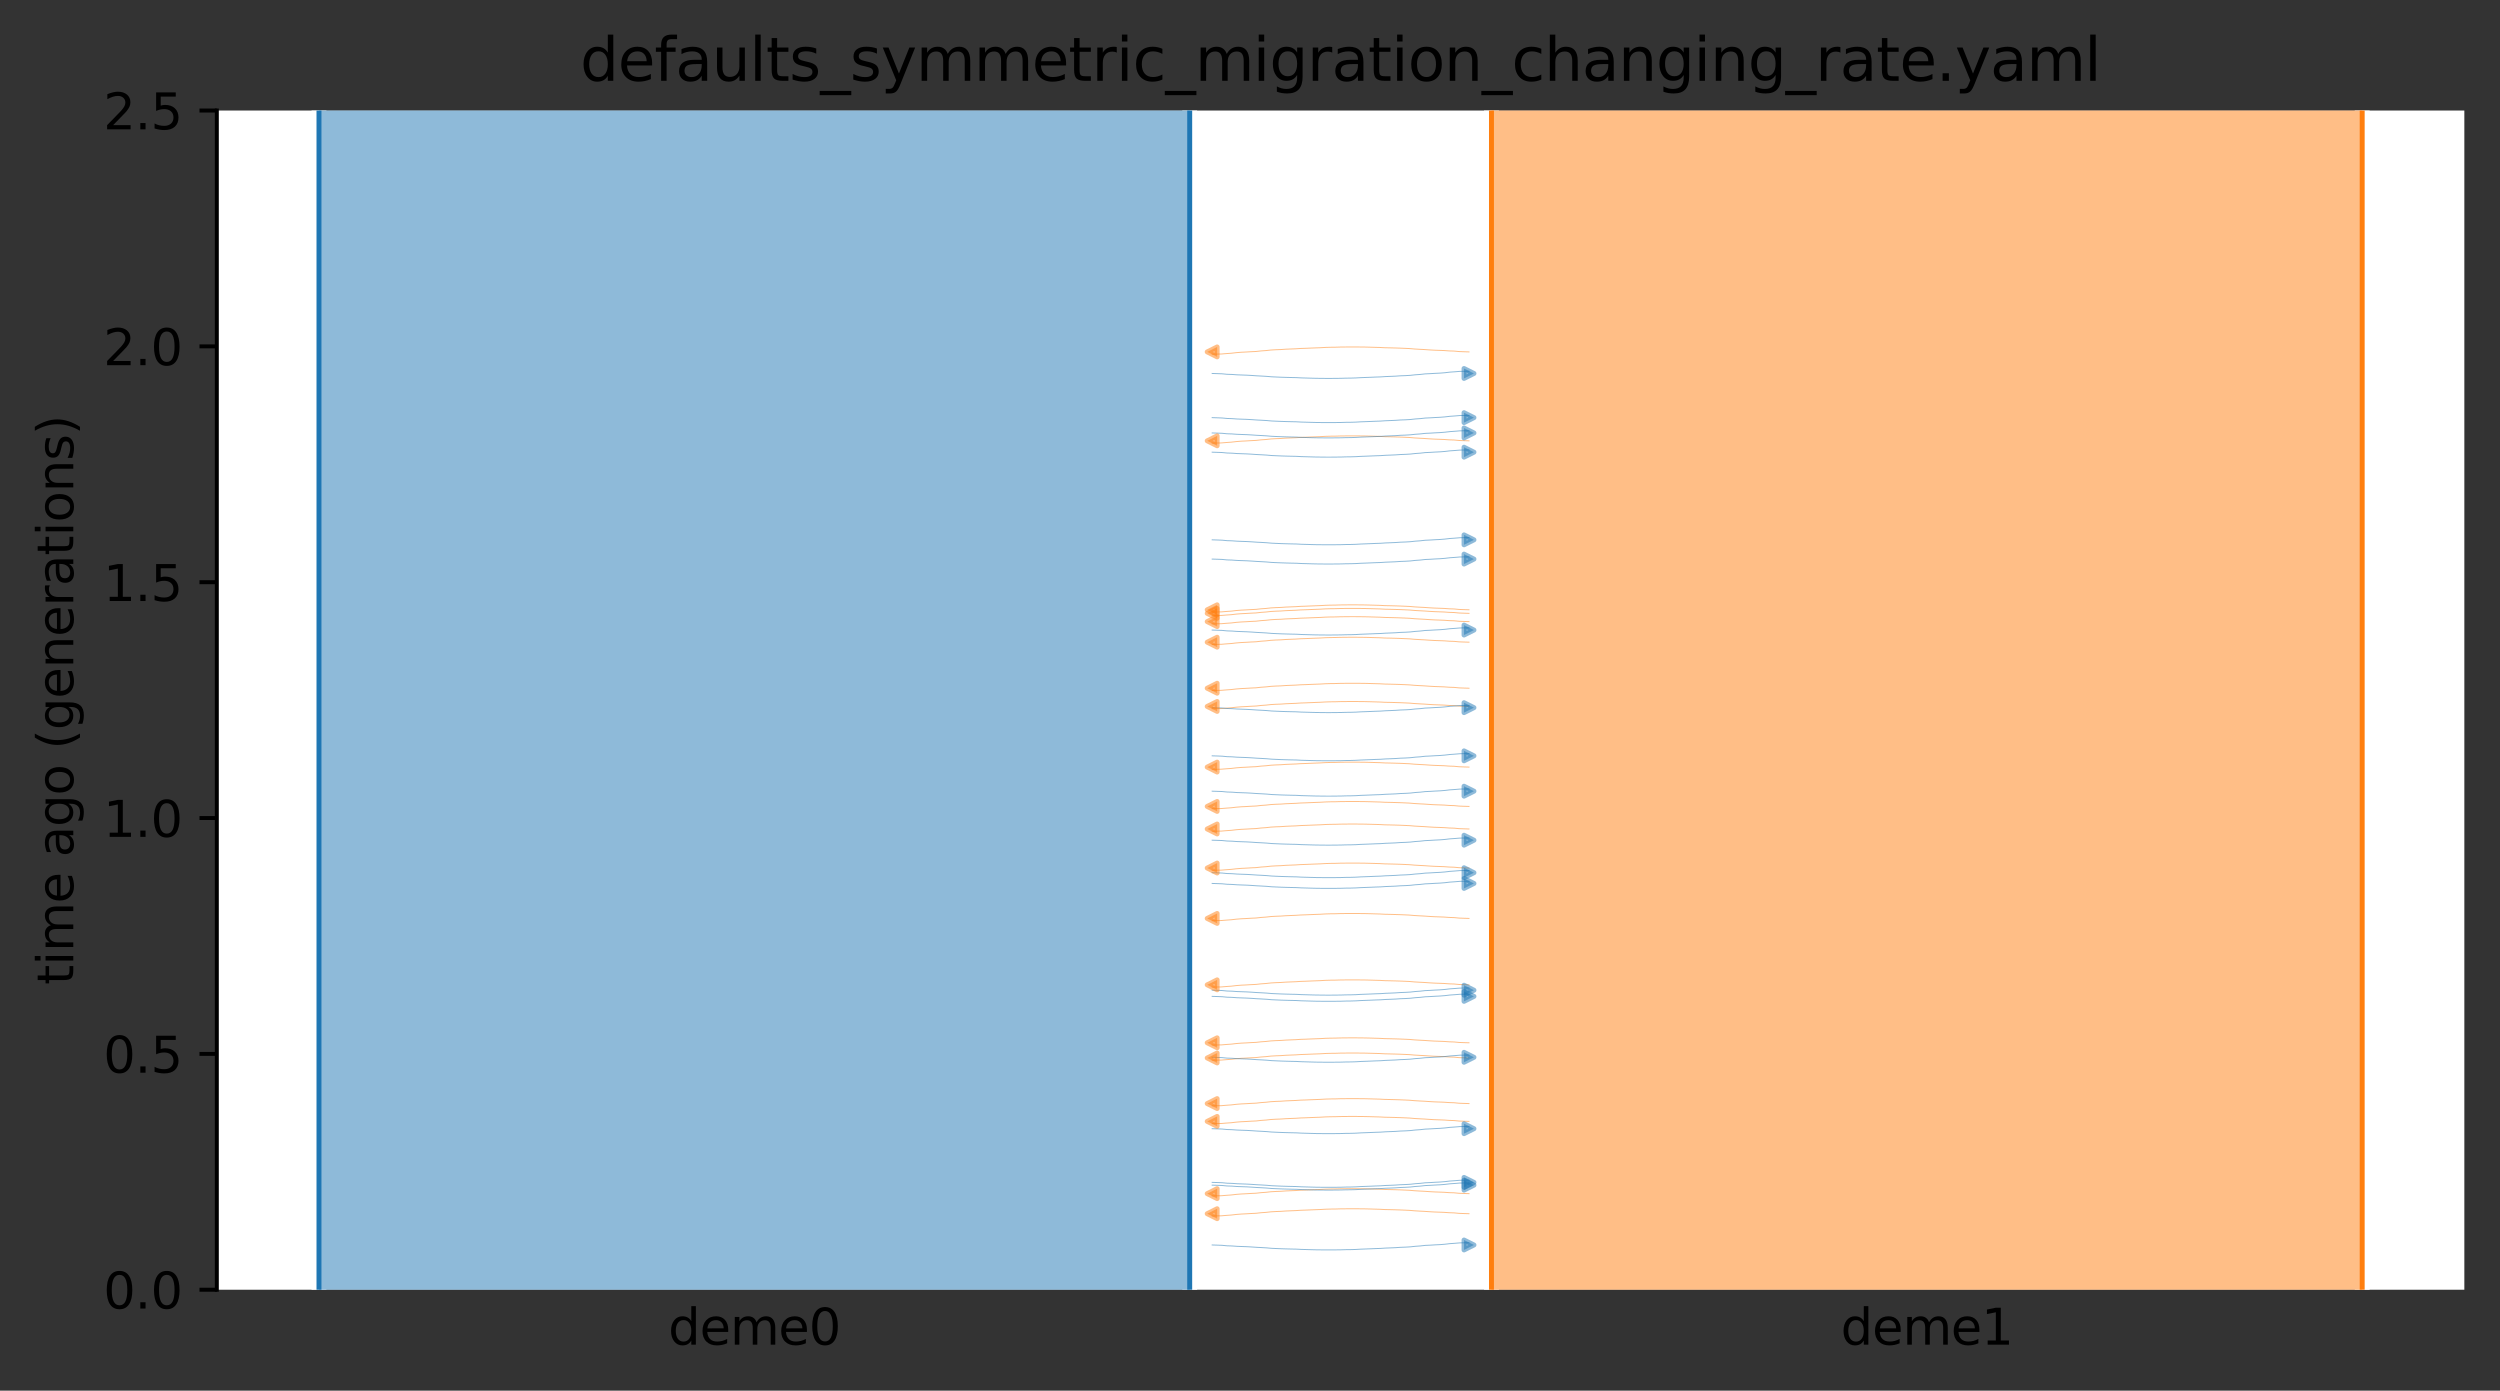 <?xml version="1.0" encoding="utf-8" standalone="no"?>
<!DOCTYPE svg PUBLIC "-//W3C//DTD SVG 1.1//EN"
  "http://www.w3.org/Graphics/SVG/1.1/DTD/svg11.dtd">
<svg xmlns:xlink="http://www.w3.org/1999/xlink" width="504.8pt" height="280.8pt" viewBox="0 0 504.8 280.8" xmlns="http://www.w3.org/2000/svg" version="1.1">
 <rect x="0" y="0" width="504.8" height="280.8" fill="#333333" stroke="none"/>
 <defs>
  <style type="text/css">*{stroke-linejoin: round; stroke-linecap: butt}</style>
 </defs>
 <g id="figure_1">
  <g id="patch_1">
   <path d="M 0 280.8 
L 504.8 280.8 
L 504.8 0 
L 0 0 
L 0 280.8 
z
" style="fill: none"/>
  </g>
  <g id="axes_1">
   <g id="patch_2">
    <path d="M 43.781 260.422 
L 497.6 260.422 
L 497.6 22.318 
L 43.781 22.318 
z
" style="fill: #ffffff"/>
   </g>
   <path d="M 296.619 123.848 
L 295.619 123.816 
L 294.619 123.779 
L 293.619 123.681 
L 292.619 123.649 
L 291.619 123.575 
L 290.619 123.537 
L 289.619 123.501 
L 288.619 123.444 
L 287.619 123.373 
L 286.619 123.321 
L 285.619 123.262 
L 284.619 123.174 
L 283.619 123.128 
L 282.619 123.085 
L 281.619 123.055 
L 280.619 123.029 
L 279.619 123.008 
L 278.619 122.953 
L 277.619 122.925 
L 276.619 122.896 
L 275.619 122.87 
L 274.619 122.859 
L 273.619 122.849 
L 272.619 122.849 
L 271.619 122.859 
L 270.619 122.87 
L 269.619 122.901 
L 268.619 122.913 
L 267.619 122.943 
L 266.619 123.002 
L 265.619 123.04 
L 264.619 123.079 
L 263.619 123.121 
L 262.619 123.154 
L 261.619 123.221 
L 260.619 123.26 
L 259.619 123.303 
L 258.619 123.374 
L 257.619 123.41 
L 256.619 123.469 
L 255.619 123.579 
L 254.619 123.65 
L 253.619 123.763 
L 252.619 123.809 
L 251.619 123.87 
L 250.619 123.919 
L 249.619 123.999 
L 248.619 124.118 
L 247.619 124.188 
L 246.619 124.271 
L 244.762 124.305 
" clip-path="url(#p63db788af6)" style="fill: none; stroke: #ff7f0e; stroke-opacity: 0.5; stroke-width: 0.2; stroke-linecap: square"/>
   <path d="M 296.619 138.966 
L 295.619 138.934 
L 294.619 138.897 
L 293.619 138.8 
L 292.619 138.767 
L 291.619 138.693 
L 290.619 138.655 
L 289.619 138.619 
L 288.619 138.562 
L 287.619 138.491 
L 286.619 138.439 
L 285.619 138.38 
L 284.619 138.292 
L 283.619 138.246 
L 282.619 138.204 
L 281.619 138.173 
L 280.619 138.147 
L 279.619 138.126 
L 278.619 138.071 
L 277.619 138.044 
L 276.619 138.014 
L 275.619 137.988 
L 274.619 137.977 
L 273.619 137.967 
L 272.619 137.967 
L 271.619 137.977 
L 270.619 137.988 
L 269.619 138.019 
L 268.619 138.031 
L 267.619 138.061 
L 266.619 138.121 
L 265.619 138.158 
L 264.619 138.197 
L 263.619 138.239 
L 262.619 138.272 
L 261.619 138.339 
L 260.619 138.379 
L 259.619 138.421 
L 258.619 138.492 
L 257.619 138.528 
L 256.619 138.587 
L 255.619 138.698 
L 254.619 138.768 
L 253.619 138.881 
L 252.619 138.927 
L 251.619 138.988 
L 250.619 139.037 
L 249.619 139.118 
L 248.619 139.236 
L 247.619 139.306 
L 246.619 139.39 
L 244.762 139.423 
" clip-path="url(#p63db788af6)" style="fill: none; stroke: #ff7f0e; stroke-opacity: 0.5; stroke-width: 0.2; stroke-linecap: square"/>
   <path d="M 296.619 123.128 
L 295.619 123.096 
L 294.619 123.059 
L 293.619 122.961 
L 292.619 122.929 
L 291.619 122.855 
L 290.619 122.817 
L 289.619 122.781 
L 288.619 122.724 
L 287.619 122.653 
L 286.619 122.601 
L 285.619 122.542 
L 284.619 122.454 
L 283.619 122.408 
L 282.619 122.365 
L 281.619 122.335 
L 280.619 122.309 
L 279.619 122.288 
L 278.619 122.233 
L 277.619 122.205 
L 276.619 122.176 
L 275.619 122.15 
L 274.619 122.139 
L 273.619 122.129 
L 272.619 122.129 
L 271.619 122.139 
L 270.619 122.15 
L 269.619 122.181 
L 268.619 122.192 
L 267.619 122.223 
L 266.619 122.282 
L 265.619 122.32 
L 264.619 122.359 
L 263.619 122.401 
L 262.619 122.434 
L 261.619 122.501 
L 260.619 122.54 
L 259.619 122.583 
L 258.619 122.654 
L 257.619 122.69 
L 256.619 122.748 
L 255.619 122.859 
L 254.619 122.93 
L 253.619 123.043 
L 252.619 123.089 
L 251.619 123.15 
L 250.619 123.199 
L 249.619 123.279 
L 248.619 123.398 
L 247.619 123.468 
L 246.619 123.551 
L 244.762 123.585 
" clip-path="url(#p63db788af6)" style="fill: none; stroke: #ff7f0e; stroke-opacity: 0.5; stroke-width: 0.2; stroke-linecap: square"/>
   <path d="M 296.619 71.056 
L 295.619 71.024 
L 294.619 70.987 
L 293.619 70.89 
L 292.619 70.857 
L 291.619 70.783 
L 290.619 70.745 
L 289.619 70.709 
L 288.619 70.652 
L 287.619 70.581 
L 286.619 70.529 
L 285.619 70.47 
L 284.619 70.382 
L 283.619 70.336 
L 282.619 70.294 
L 281.619 70.263 
L 280.619 70.237 
L 279.619 70.216 
L 278.619 70.161 
L 277.619 70.134 
L 276.619 70.104 
L 275.619 70.078 
L 274.619 70.067 
L 273.619 70.057 
L 272.619 70.057 
L 271.619 70.067 
L 270.619 70.078 
L 269.619 70.11 
L 268.619 70.121 
L 267.619 70.151 
L 266.619 70.211 
L 265.619 70.248 
L 264.619 70.287 
L 263.619 70.329 
L 262.619 70.362 
L 261.619 70.429 
L 260.619 70.469 
L 259.619 70.511 
L 258.619 70.582 
L 257.619 70.618 
L 256.619 70.677 
L 255.619 70.788 
L 254.619 70.858 
L 253.619 70.971 
L 252.619 71.017 
L 251.619 71.078 
L 250.619 71.127 
L 249.619 71.208 
L 248.619 71.326 
L 247.619 71.396 
L 246.619 71.48 
L 244.762 71.513 
" clip-path="url(#p63db788af6)" style="fill: none; stroke: #ff7f0e; stroke-opacity: 0.5; stroke-width: 0.2; stroke-linecap: square"/>
   <path d="M 296.619 125.516 
L 295.619 125.484 
L 294.619 125.447 
L 293.619 125.35 
L 292.619 125.317 
L 291.619 125.244 
L 290.619 125.205 
L 289.619 125.17 
L 288.619 125.112 
L 287.619 125.042 
L 286.619 124.99 
L 285.619 124.931 
L 284.619 124.842 
L 283.619 124.796 
L 282.619 124.754 
L 281.619 124.723 
L 280.619 124.697 
L 279.619 124.676 
L 278.619 124.622 
L 277.619 124.594 
L 276.619 124.564 
L 275.619 124.539 
L 274.619 124.527 
L 273.619 124.517 
L 272.619 124.517 
L 271.619 124.527 
L 270.619 124.539 
L 269.619 124.57 
L 268.619 124.581 
L 267.619 124.611 
L 266.619 124.671 
L 265.619 124.708 
L 264.619 124.747 
L 263.619 124.789 
L 262.619 124.822 
L 261.619 124.89 
L 260.619 124.929 
L 259.619 124.971 
L 258.619 125.042 
L 257.619 125.078 
L 256.619 125.137 
L 255.619 125.248 
L 254.619 125.318 
L 253.619 125.431 
L 252.619 125.477 
L 251.619 125.538 
L 250.619 125.587 
L 249.619 125.668 
L 248.619 125.786 
L 247.619 125.856 
L 246.619 125.94 
L 244.762 125.973 
" clip-path="url(#p63db788af6)" style="fill: none; stroke: #ff7f0e; stroke-opacity: 0.5; stroke-width: 0.2; stroke-linecap: square"/>
   <path d="M 296.619 142.645 
L 295.619 142.614 
L 294.619 142.577 
L 293.619 142.479 
L 292.619 142.447 
L 291.619 142.373 
L 290.619 142.335 
L 289.619 142.299 
L 288.619 142.242 
L 287.619 142.171 
L 286.619 142.119 
L 285.619 142.06 
L 284.619 141.972 
L 283.619 141.926 
L 282.619 141.883 
L 281.619 141.853 
L 280.619 141.827 
L 279.619 141.806 
L 278.619 141.751 
L 277.619 141.723 
L 276.619 141.694 
L 275.619 141.668 
L 274.619 141.657 
L 273.619 141.647 
L 272.619 141.647 
L 271.619 141.657 
L 270.619 141.668 
L 269.619 141.699 
L 268.619 141.71 
L 267.619 141.741 
L 266.619 141.8 
L 265.619 141.838 
L 264.619 141.877 
L 263.619 141.919 
L 262.619 141.952 
L 261.619 142.019 
L 260.619 142.058 
L 259.619 142.101 
L 258.619 142.172 
L 257.619 142.208 
L 256.619 142.266 
L 255.619 142.377 
L 254.619 142.448 
L 253.619 142.561 
L 252.619 142.607 
L 251.619 142.668 
L 250.619 142.717 
L 249.619 142.797 
L 248.619 142.916 
L 247.619 142.986 
L 246.619 143.069 
L 244.762 143.102 
" clip-path="url(#p63db788af6)" style="fill: none; stroke: #ff7f0e; stroke-opacity: 0.5; stroke-width: 0.2; stroke-linecap: square"/>
   <path d="M 296.619 89.012 
L 295.619 88.98 
L 294.619 88.943 
L 293.619 88.846 
L 292.619 88.813 
L 291.619 88.74 
L 290.619 88.701 
L 289.619 88.666 
L 288.619 88.608 
L 287.619 88.538 
L 286.619 88.486 
L 285.619 88.427 
L 284.619 88.338 
L 283.619 88.292 
L 282.619 88.25 
L 281.619 88.219 
L 280.619 88.193 
L 279.619 88.172 
L 278.619 88.118 
L 277.619 88.09 
L 276.619 88.06 
L 275.619 88.035 
L 274.619 88.023 
L 273.619 88.013 
L 272.619 88.013 
L 271.619 88.023 
L 270.619 88.035 
L 269.619 88.066 
L 268.619 88.077 
L 267.619 88.107 
L 266.619 88.167 
L 265.619 88.204 
L 264.619 88.243 
L 263.619 88.285 
L 262.619 88.318 
L 261.619 88.386 
L 260.619 88.425 
L 259.619 88.467 
L 258.619 88.538 
L 257.619 88.574 
L 256.619 88.633 
L 255.619 88.744 
L 254.619 88.814 
L 253.619 88.927 
L 252.619 88.973 
L 251.619 89.034 
L 250.619 89.083 
L 249.619 89.164 
L 248.619 89.282 
L 247.619 89.352 
L 246.619 89.436 
L 244.762 89.469 
" clip-path="url(#p63db788af6)" style="fill: none; stroke: #ff7f0e; stroke-opacity: 0.5; stroke-width: 0.2; stroke-linecap: square"/>
   <path d="M 296.619 154.891 
L 295.619 154.86 
L 294.619 154.823 
L 293.619 154.725 
L 292.619 154.693 
L 291.619 154.619 
L 290.619 154.58 
L 289.619 154.545 
L 288.619 154.487 
L 287.619 154.417 
L 286.619 154.365 
L 285.619 154.306 
L 284.619 154.218 
L 283.619 154.172 
L 282.619 154.129 
L 281.619 154.099 
L 280.619 154.073 
L 279.619 154.051 
L 278.619 153.997 
L 277.619 153.969 
L 276.619 153.939 
L 275.619 153.914 
L 274.619 153.903 
L 273.619 153.893 
L 272.619 153.893 
L 271.619 153.902 
L 270.619 153.914 
L 269.619 153.945 
L 268.619 153.956 
L 267.619 153.986 
L 266.619 154.046 
L 265.619 154.083 
L 264.619 154.122 
L 263.619 154.165 
L 262.619 154.198 
L 261.619 154.265 
L 260.619 154.304 
L 259.619 154.347 
L 258.619 154.417 
L 257.619 154.454 
L 256.619 154.512 
L 255.619 154.623 
L 254.619 154.694 
L 253.619 154.807 
L 252.619 154.853 
L 251.619 154.914 
L 250.619 154.962 
L 249.619 155.043 
L 248.619 155.162 
L 247.619 155.232 
L 246.619 155.315 
L 244.762 155.348 
" clip-path="url(#p63db788af6)" style="fill: none; stroke: #ff7f0e; stroke-opacity: 0.5; stroke-width: 0.2; stroke-linecap: square"/>
   <path d="M 296.619 162.835 
L 295.619 162.804 
L 294.619 162.767 
L 293.619 162.669 
L 292.619 162.637 
L 291.619 162.563 
L 290.619 162.524 
L 289.619 162.489 
L 288.619 162.431 
L 287.619 162.361 
L 286.619 162.309 
L 285.619 162.25 
L 284.619 162.162 
L 283.619 162.115 
L 282.619 162.073 
L 281.619 162.042 
L 280.619 162.016 
L 279.619 161.995 
L 278.619 161.941 
L 277.619 161.913 
L 276.619 161.883 
L 275.619 161.858 
L 274.619 161.847 
L 273.619 161.837 
L 272.619 161.837 
L 271.619 161.846 
L 270.619 161.858 
L 269.619 161.889 
L 268.619 161.9 
L 267.619 161.93 
L 266.619 161.99 
L 265.619 162.027 
L 264.619 162.066 
L 263.619 162.109 
L 262.619 162.141 
L 261.619 162.209 
L 260.619 162.248 
L 259.619 162.291 
L 258.619 162.361 
L 257.619 162.398 
L 256.619 162.456 
L 255.619 162.567 
L 254.619 162.638 
L 253.619 162.751 
L 252.619 162.796 
L 251.619 162.858 
L 250.619 162.906 
L 249.619 162.987 
L 248.619 163.106 
L 247.619 163.176 
L 246.619 163.259 
L 244.762 163.292 
" clip-path="url(#p63db788af6)" style="fill: none; stroke: #ff7f0e; stroke-opacity: 0.5; stroke-width: 0.2; stroke-linecap: square"/>
   <path d="M 296.619 129.671 
L 295.619 129.639 
L 294.619 129.602 
L 293.619 129.505 
L 292.619 129.472 
L 291.619 129.399 
L 290.619 129.36 
L 289.619 129.325 
L 288.619 129.267 
L 287.619 129.197 
L 286.619 129.145 
L 285.619 129.086 
L 284.619 128.997 
L 283.619 128.951 
L 282.619 128.909 
L 281.619 128.878 
L 280.619 128.852 
L 279.619 128.831 
L 278.619 128.777 
L 277.619 128.749 
L 276.619 128.719 
L 275.619 128.694 
L 274.619 128.682 
L 273.619 128.672 
L 272.619 128.672 
L 271.619 128.682 
L 270.619 128.694 
L 269.619 128.725 
L 268.619 128.736 
L 267.619 128.766 
L 266.619 128.826 
L 265.619 128.863 
L 264.619 128.902 
L 263.619 128.944 
L 262.619 128.977 
L 261.619 129.045 
L 260.619 129.084 
L 259.619 129.126 
L 258.619 129.197 
L 257.619 129.233 
L 256.619 129.292 
L 255.619 129.403 
L 254.619 129.473 
L 253.619 129.586 
L 252.619 129.632 
L 251.619 129.693 
L 250.619 129.742 
L 249.619 129.823 
L 248.619 129.941 
L 247.619 130.011 
L 246.619 130.095 
L 244.762 130.128 
" clip-path="url(#p63db788af6)" style="fill: none; stroke: #ff7f0e; stroke-opacity: 0.5; stroke-width: 0.2; stroke-linecap: square"/>
   <path d="M 244.762 127.222 
L 245.762 127.254 
L 246.762 127.291 
L 247.762 127.389 
L 248.762 127.421 
L 249.762 127.495 
L 250.762 127.533 
L 251.762 127.569 
L 252.762 127.626 
L 253.762 127.697 
L 254.762 127.749 
L 255.762 127.808 
L 256.762 127.896 
L 257.762 127.942 
L 258.762 127.985 
L 259.762 128.015 
L 260.762 128.041 
L 261.762 128.062 
L 262.762 128.117 
L 263.762 128.145 
L 264.762 128.174 
L 265.762 128.2 
L 266.762 128.211 
L 267.762 128.221 
L 268.762 128.221 
L 269.762 128.211 
L 270.762 128.2 
L 271.762 128.169 
L 272.762 128.158 
L 273.762 128.127 
L 274.762 128.068 
L 275.762 128.03 
L 276.762 127.991 
L 277.762 127.949 
L 278.762 127.916 
L 279.762 127.849 
L 280.762 127.81 
L 281.762 127.767 
L 282.762 127.696 
L 283.762 127.66 
L 284.762 127.602 
L 285.762 127.491 
L 286.762 127.42 
L 287.762 127.307 
L 288.762 127.261 
L 289.762 127.2 
L 290.762 127.151 
L 291.762 127.071 
L 292.762 126.952 
L 293.762 126.882 
L 294.762 126.799 
L 296.619 126.765 
" clip-path="url(#p63db788af6)" style="fill: none; stroke: #1f77b4; stroke-opacity: 0.5; stroke-width: 0.2; stroke-linecap: square"/>
   <path d="M 244.762 159.756 
L 245.762 159.788 
L 246.762 159.825 
L 247.762 159.922 
L 248.762 159.955 
L 249.762 160.029 
L 250.762 160.067 
L 251.762 160.103 
L 252.762 160.16 
L 253.762 160.231 
L 254.762 160.283 
L 255.762 160.342 
L 256.762 160.43 
L 257.762 160.476 
L 258.762 160.519 
L 259.762 160.549 
L 260.762 160.575 
L 261.762 160.596 
L 262.762 160.651 
L 263.762 160.679 
L 264.762 160.708 
L 265.762 160.734 
L 266.762 160.745 
L 267.762 160.755 
L 268.762 160.755 
L 269.762 160.745 
L 270.762 160.734 
L 271.762 160.703 
L 272.762 160.691 
L 273.762 160.661 
L 274.762 160.601 
L 275.762 160.564 
L 276.762 160.525 
L 277.762 160.483 
L 278.762 160.45 
L 279.762 160.383 
L 280.762 160.343 
L 281.762 160.301 
L 282.762 160.23 
L 283.762 160.194 
L 284.762 160.135 
L 285.762 160.024 
L 286.762 159.954 
L 287.762 159.841 
L 288.762 159.795 
L 289.762 159.734 
L 290.762 159.685 
L 291.762 159.604 
L 292.762 159.486 
L 293.762 159.416 
L 294.762 159.332 
L 296.619 159.299 
" clip-path="url(#p63db788af6)" style="fill: none; stroke: #1f77b4; stroke-opacity: 0.5; stroke-width: 0.2; stroke-linecap: square"/>
   <path d="M 244.762 75.41 
L 245.762 75.442 
L 246.762 75.479 
L 247.762 75.577 
L 248.762 75.609 
L 249.762 75.683 
L 250.762 75.721 
L 251.762 75.757 
L 252.762 75.814 
L 253.762 75.885 
L 254.762 75.937 
L 255.762 75.996 
L 256.762 76.084 
L 257.762 76.13 
L 258.762 76.173 
L 259.762 76.203 
L 260.762 76.229 
L 261.762 76.25 
L 262.762 76.305 
L 263.762 76.333 
L 264.762 76.362 
L 265.762 76.388 
L 266.762 76.399 
L 267.762 76.409 
L 268.762 76.409 
L 269.762 76.399 
L 270.762 76.388 
L 271.762 76.357 
L 272.762 76.345 
L 273.762 76.315 
L 274.762 76.256 
L 275.762 76.218 
L 276.762 76.179 
L 277.762 76.137 
L 278.762 76.104 
L 279.762 76.037 
L 280.762 75.998 
L 281.762 75.955 
L 282.762 75.884 
L 283.762 75.848 
L 284.762 75.789 
L 285.762 75.679 
L 286.762 75.608 
L 287.762 75.495 
L 288.762 75.449 
L 289.762 75.388 
L 290.762 75.339 
L 291.762 75.259 
L 292.762 75.14 
L 293.762 75.07 
L 294.762 74.987 
L 296.619 74.953 
" clip-path="url(#p63db788af6)" style="fill: none; stroke: #1f77b4; stroke-opacity: 0.5; stroke-width: 0.2; stroke-linecap: square"/>
   <path d="M 244.762 84.33 
L 245.762 84.362 
L 246.762 84.399 
L 247.762 84.496 
L 248.762 84.529 
L 249.762 84.603 
L 250.762 84.641 
L 251.762 84.677 
L 252.762 84.734 
L 253.762 84.805 
L 254.762 84.856 
L 255.762 84.916 
L 256.762 85.004 
L 257.762 85.05 
L 258.762 85.092 
L 259.762 85.123 
L 260.762 85.149 
L 261.762 85.17 
L 262.762 85.224 
L 263.762 85.252 
L 264.762 85.282 
L 265.762 85.308 
L 266.762 85.319 
L 267.762 85.329 
L 268.762 85.329 
L 269.762 85.319 
L 270.762 85.308 
L 271.762 85.276 
L 272.762 85.265 
L 273.762 85.235 
L 274.762 85.175 
L 275.762 85.138 
L 276.762 85.099 
L 277.762 85.057 
L 278.762 85.024 
L 279.762 84.956 
L 280.762 84.917 
L 281.762 84.875 
L 282.762 84.804 
L 283.762 84.768 
L 284.762 84.709 
L 285.762 84.598 
L 286.762 84.528 
L 287.762 84.415 
L 288.762 84.369 
L 289.762 84.308 
L 290.762 84.259 
L 291.762 84.178 
L 292.762 84.06 
L 293.762 83.99 
L 294.762 83.906 
L 296.619 83.873 
" clip-path="url(#p63db788af6)" style="fill: none; stroke: #1f77b4; stroke-opacity: 0.5; stroke-width: 0.2; stroke-linecap: square"/>
   <path d="M 244.762 91.305 
L 245.762 91.337 
L 246.762 91.374 
L 247.762 91.472 
L 248.762 91.504 
L 249.762 91.578 
L 250.762 91.616 
L 251.762 91.652 
L 252.762 91.709 
L 253.762 91.78 
L 254.762 91.832 
L 255.762 91.891 
L 256.762 91.979 
L 257.762 92.025 
L 258.762 92.068 
L 259.762 92.098 
L 260.762 92.124 
L 261.762 92.145 
L 262.762 92.2 
L 263.762 92.228 
L 264.762 92.257 
L 265.762 92.283 
L 266.762 92.294 
L 267.762 92.304 
L 268.762 92.304 
L 269.762 92.294 
L 270.762 92.283 
L 271.762 92.252 
L 272.762 92.24 
L 273.762 92.21 
L 274.762 92.151 
L 275.762 92.113 
L 276.762 92.074 
L 277.762 92.032 
L 278.762 91.999 
L 279.762 91.932 
L 280.762 91.893 
L 281.762 91.85 
L 282.762 91.779 
L 283.762 91.743 
L 284.762 91.684 
L 285.762 91.574 
L 286.762 91.503 
L 287.762 91.39 
L 288.762 91.344 
L 289.762 91.283 
L 290.762 91.234 
L 291.762 91.154 
L 292.762 91.035 
L 293.762 90.965 
L 294.762 90.882 
L 296.619 90.848 
" clip-path="url(#p63db788af6)" style="fill: none; stroke: #1f77b4; stroke-opacity: 0.5; stroke-width: 0.2; stroke-linecap: square"/>
   <path d="M 244.762 152.619 
L 245.762 152.65 
L 246.762 152.687 
L 247.762 152.785 
L 248.762 152.817 
L 249.762 152.891 
L 250.762 152.929 
L 251.762 152.965 
L 252.762 153.022 
L 253.762 153.093 
L 254.762 153.145 
L 255.762 153.204 
L 256.762 153.292 
L 257.762 153.338 
L 258.762 153.381 
L 259.762 153.411 
L 260.762 153.437 
L 261.762 153.458 
L 262.762 153.513 
L 263.762 153.541 
L 264.762 153.57 
L 265.762 153.596 
L 266.762 153.607 
L 267.762 153.617 
L 268.762 153.617 
L 269.762 153.607 
L 270.762 153.596 
L 271.762 153.565 
L 272.762 153.554 
L 273.762 153.523 
L 274.762 153.464 
L 275.762 153.427 
L 276.762 153.387 
L 277.762 153.345 
L 278.762 153.312 
L 279.762 153.245 
L 280.762 153.206 
L 281.762 153.163 
L 282.762 153.092 
L 283.762 153.056 
L 284.762 152.998 
L 285.762 152.887 
L 286.762 152.816 
L 287.762 152.703 
L 288.762 152.657 
L 289.762 152.596 
L 290.762 152.548 
L 291.762 152.467 
L 292.762 152.348 
L 293.762 152.278 
L 294.762 152.195 
L 296.619 152.162 
" clip-path="url(#p63db788af6)" style="fill: none; stroke: #1f77b4; stroke-opacity: 0.5; stroke-width: 0.2; stroke-linecap: square"/>
   <path d="M 244.762 87.421 
L 245.762 87.453 
L 246.762 87.49 
L 247.762 87.587 
L 248.762 87.62 
L 249.762 87.694 
L 250.762 87.732 
L 251.762 87.767 
L 252.762 87.825 
L 253.762 87.896 
L 254.762 87.947 
L 255.762 88.007 
L 256.762 88.095 
L 257.762 88.141 
L 258.762 88.183 
L 259.762 88.214 
L 260.762 88.24 
L 261.762 88.261 
L 262.762 88.315 
L 263.762 88.343 
L 264.762 88.373 
L 265.762 88.399 
L 266.762 88.41 
L 267.762 88.42 
L 268.762 88.42 
L 269.762 88.41 
L 270.762 88.398 
L 271.762 88.367 
L 272.762 88.356 
L 273.762 88.326 
L 274.762 88.266 
L 275.762 88.229 
L 276.762 88.19 
L 277.762 88.148 
L 278.762 88.115 
L 279.762 88.047 
L 280.762 88.008 
L 281.762 87.966 
L 282.762 87.895 
L 283.762 87.859 
L 284.762 87.8 
L 285.762 87.689 
L 286.762 87.619 
L 287.762 87.506 
L 288.762 87.46 
L 289.762 87.399 
L 290.762 87.35 
L 291.762 87.269 
L 292.762 87.151 
L 293.762 87.081 
L 294.762 86.997 
L 296.619 86.964 
" clip-path="url(#p63db788af6)" style="fill: none; stroke: #1f77b4; stroke-opacity: 0.5; stroke-width: 0.2; stroke-linecap: square"/>
   <path d="M 244.762 112.89 
L 245.762 112.921 
L 246.762 112.958 
L 247.762 113.056 
L 248.762 113.089 
L 249.762 113.162 
L 250.762 113.201 
L 251.762 113.236 
L 252.762 113.294 
L 253.762 113.364 
L 254.762 113.416 
L 255.762 113.475 
L 256.762 113.564 
L 257.762 113.61 
L 258.762 113.652 
L 259.762 113.683 
L 260.762 113.709 
L 261.762 113.73 
L 262.762 113.784 
L 263.762 113.812 
L 264.762 113.842 
L 265.762 113.867 
L 266.762 113.878 
L 267.762 113.889 
L 268.762 113.888 
L 269.762 113.879 
L 270.762 113.867 
L 271.762 113.836 
L 272.762 113.825 
L 273.762 113.795 
L 274.762 113.735 
L 275.762 113.698 
L 276.762 113.659 
L 277.762 113.616 
L 278.762 113.584 
L 279.762 113.516 
L 280.762 113.477 
L 281.762 113.434 
L 282.762 113.364 
L 283.762 113.327 
L 284.762 113.269 
L 285.762 113.158 
L 286.762 113.087 
L 287.762 112.974 
L 288.762 112.929 
L 289.762 112.867 
L 290.762 112.819 
L 291.762 112.738 
L 292.762 112.62 
L 293.762 112.549 
L 294.762 112.466 
L 296.619 112.433 
" clip-path="url(#p63db788af6)" style="fill: none; stroke: #1f77b4; stroke-opacity: 0.5; stroke-width: 0.2; stroke-linecap: square"/>
   <path d="M 244.762 142.89 
L 245.762 142.922 
L 246.762 142.959 
L 247.762 143.056 
L 248.762 143.089 
L 249.762 143.163 
L 250.762 143.201 
L 251.762 143.237 
L 252.762 143.294 
L 253.762 143.365 
L 254.762 143.417 
L 255.762 143.476 
L 256.762 143.564 
L 257.762 143.61 
L 258.762 143.653 
L 259.762 143.683 
L 260.762 143.709 
L 261.762 143.73 
L 262.762 143.785 
L 263.762 143.812 
L 264.762 143.842 
L 265.762 143.868 
L 266.762 143.879 
L 267.762 143.889 
L 268.762 143.889 
L 269.762 143.879 
L 270.762 143.868 
L 271.762 143.837 
L 272.762 143.825 
L 273.762 143.795 
L 274.762 143.735 
L 275.762 143.698 
L 276.762 143.659 
L 277.762 143.617 
L 278.762 143.584 
L 279.762 143.517 
L 280.762 143.477 
L 281.762 143.435 
L 282.762 143.364 
L 283.762 143.328 
L 284.762 143.269 
L 285.762 143.158 
L 286.762 143.088 
L 287.762 142.975 
L 288.762 142.929 
L 289.762 142.868 
L 290.762 142.819 
L 291.762 142.738 
L 292.762 142.62 
L 293.762 142.55 
L 294.762 142.466 
L 296.619 142.433 
" clip-path="url(#p63db788af6)" style="fill: none; stroke: #1f77b4; stroke-opacity: 0.5; stroke-width: 0.2; stroke-linecap: square"/>
   <path d="M 244.762 109.004 
L 245.762 109.035 
L 246.762 109.072 
L 247.762 109.17 
L 248.762 109.202 
L 249.762 109.276 
L 250.762 109.315 
L 251.762 109.35 
L 252.762 109.408 
L 253.762 109.478 
L 254.762 109.53 
L 255.762 109.589 
L 256.762 109.677 
L 257.762 109.724 
L 258.762 109.766 
L 259.762 109.797 
L 260.762 109.823 
L 261.762 109.844 
L 262.762 109.898 
L 263.762 109.926 
L 264.762 109.956 
L 265.762 109.981 
L 266.762 109.992 
L 267.762 110.002 
L 268.762 110.002 
L 269.762 109.993 
L 270.762 109.981 
L 271.762 109.95 
L 272.762 109.939 
L 273.762 109.909 
L 274.762 109.849 
L 275.762 109.812 
L 276.762 109.773 
L 277.762 109.73 
L 278.762 109.698 
L 279.762 109.63 
L 280.762 109.591 
L 281.762 109.548 
L 282.762 109.478 
L 283.762 109.441 
L 284.762 109.383 
L 285.762 109.272 
L 286.762 109.201 
L 287.762 109.088 
L 288.762 109.043 
L 289.762 108.981 
L 290.762 108.933 
L 291.762 108.852 
L 292.762 108.733 
L 293.762 108.663 
L 294.762 108.58 
L 296.619 108.547 
" clip-path="url(#p63db788af6)" style="fill: none; stroke: #1f77b4; stroke-opacity: 0.5; stroke-width: 0.2; stroke-linecap: square"/>
   <path d="M 296.619 210.56 
L 295.619 210.529 
L 294.619 210.492 
L 293.619 210.394 
L 292.619 210.361 
L 291.619 210.288 
L 290.619 210.249 
L 289.619 210.214 
L 288.619 210.156 
L 287.619 210.086 
L 286.619 210.034 
L 285.619 209.975 
L 284.619 209.886 
L 283.619 209.84 
L 282.619 209.798 
L 281.619 209.767 
L 280.619 209.741 
L 279.619 209.72 
L 278.619 209.666 
L 277.619 209.638 
L 276.619 209.608 
L 275.619 209.583 
L 274.619 209.572 
L 273.619 209.561 
L 272.619 209.562 
L 271.619 209.571 
L 270.619 209.583 
L 269.619 209.614 
L 268.619 209.625 
L 267.619 209.655 
L 266.619 209.715 
L 265.619 209.752 
L 264.619 209.791 
L 263.619 209.834 
L 262.619 209.866 
L 261.619 209.934 
L 260.619 209.973 
L 259.619 210.016 
L 258.619 210.086 
L 257.619 210.123 
L 256.619 210.181 
L 255.619 210.292 
L 254.619 210.363 
L 253.619 210.476 
L 252.619 210.521 
L 251.619 210.583 
L 250.619 210.631 
L 249.619 210.712 
L 248.619 210.83 
L 247.619 210.901 
L 246.619 210.984 
L 244.762 211.017 
" clip-path="url(#p63db788af6)" style="fill: none; stroke: #ff7f0e; stroke-opacity: 0.5; stroke-width: 0.2; stroke-linecap: square"/>
   <path d="M 296.619 185.448 
L 295.619 185.417 
L 294.619 185.38 
L 293.619 185.282 
L 292.619 185.25 
L 291.619 185.176 
L 290.619 185.137 
L 289.619 185.102 
L 288.619 185.044 
L 287.619 184.974 
L 286.619 184.922 
L 285.619 184.863 
L 284.619 184.775 
L 283.619 184.728 
L 282.619 184.686 
L 281.619 184.655 
L 280.619 184.629 
L 279.619 184.608 
L 278.619 184.554 
L 277.619 184.526 
L 276.619 184.496 
L 275.619 184.471 
L 274.619 184.46 
L 273.619 184.45 
L 272.619 184.45 
L 271.619 184.459 
L 270.619 184.471 
L 269.619 184.502 
L 268.619 184.513 
L 267.619 184.543 
L 266.619 184.603 
L 265.619 184.64 
L 264.619 184.679 
L 263.619 184.722 
L 262.619 184.755 
L 261.619 184.822 
L 260.619 184.861 
L 259.619 184.904 
L 258.619 184.974 
L 257.619 185.011 
L 256.619 185.069 
L 255.619 185.18 
L 254.619 185.251 
L 253.619 185.364 
L 252.619 185.409 
L 251.619 185.471 
L 250.619 185.519 
L 249.619 185.6 
L 248.619 185.719 
L 247.619 185.789 
L 246.619 185.872 
L 244.762 185.905 
" clip-path="url(#p63db788af6)" style="fill: none; stroke: #ff7f0e; stroke-opacity: 0.5; stroke-width: 0.2; stroke-linecap: square"/>
   <path d="M 296.619 167.389 
L 295.619 167.357 
L 294.619 167.32 
L 293.619 167.222 
L 292.619 167.19 
L 291.619 167.116 
L 290.619 167.078 
L 289.619 167.042 
L 288.619 166.985 
L 287.619 166.914 
L 286.619 166.862 
L 285.619 166.803 
L 284.619 166.715 
L 283.619 166.669 
L 282.619 166.626 
L 281.619 166.596 
L 280.619 166.57 
L 279.619 166.549 
L 278.619 166.494 
L 277.619 166.466 
L 276.619 166.437 
L 275.619 166.411 
L 274.619 166.4 
L 273.619 166.39 
L 272.619 166.39 
L 271.619 166.4 
L 270.619 166.411 
L 269.619 166.442 
L 268.619 166.453 
L 267.619 166.484 
L 266.619 166.543 
L 265.619 166.581 
L 264.619 166.62 
L 263.619 166.662 
L 262.619 166.695 
L 261.619 166.762 
L 260.619 166.801 
L 259.619 166.844 
L 258.619 166.915 
L 257.619 166.951 
L 256.619 167.009 
L 255.619 167.12 
L 254.619 167.191 
L 253.619 167.304 
L 252.619 167.35 
L 251.619 167.411 
L 250.619 167.46 
L 249.619 167.54 
L 248.619 167.659 
L 247.619 167.729 
L 246.619 167.812 
L 244.762 167.846 
" clip-path="url(#p63db788af6)" style="fill: none; stroke: #ff7f0e; stroke-opacity: 0.5; stroke-width: 0.2; stroke-linecap: square"/>
   <path d="M 296.619 245.071 
L 295.619 245.039 
L 294.619 245.002 
L 293.619 244.905 
L 292.619 244.872 
L 291.619 244.799 
L 290.619 244.76 
L 289.619 244.725 
L 288.619 244.667 
L 287.619 244.597 
L 286.619 244.545 
L 285.619 244.485 
L 284.619 244.397 
L 283.619 244.351 
L 282.619 244.309 
L 281.619 244.278 
L 280.619 244.252 
L 279.619 244.231 
L 278.619 244.177 
L 277.619 244.149 
L 276.619 244.119 
L 275.619 244.094 
L 274.619 244.082 
L 273.619 244.072 
L 272.619 244.072 
L 271.619 244.082 
L 270.619 244.094 
L 269.619 244.125 
L 268.619 244.136 
L 267.619 244.166 
L 266.619 244.226 
L 265.619 244.263 
L 264.619 244.302 
L 263.619 244.344 
L 262.619 244.377 
L 261.619 244.445 
L 260.619 244.484 
L 259.619 244.526 
L 258.619 244.597 
L 257.619 244.633 
L 256.619 244.692 
L 255.619 244.803 
L 254.619 244.873 
L 253.619 244.986 
L 252.619 245.032 
L 251.619 245.093 
L 250.619 245.142 
L 249.619 245.223 
L 248.619 245.341 
L 247.619 245.411 
L 246.619 245.495 
L 244.762 245.528 
" clip-path="url(#p63db788af6)" style="fill: none; stroke: #ff7f0e; stroke-opacity: 0.5; stroke-width: 0.2; stroke-linecap: square"/>
   <path d="M 296.619 226.43 
L 295.619 226.399 
L 294.619 226.362 
L 293.619 226.264 
L 292.619 226.232 
L 291.619 226.158 
L 290.619 226.119 
L 289.619 226.084 
L 288.619 226.026 
L 287.619 225.956 
L 286.619 225.904 
L 285.619 225.845 
L 284.619 225.757 
L 283.619 225.71 
L 282.619 225.668 
L 281.619 225.638 
L 280.619 225.611 
L 279.619 225.59 
L 278.619 225.536 
L 277.619 225.508 
L 276.619 225.478 
L 275.619 225.453 
L 274.619 225.442 
L 273.619 225.432 
L 272.619 225.432 
L 271.619 225.441 
L 270.619 225.453 
L 269.619 225.484 
L 268.619 225.495 
L 267.619 225.525 
L 266.619 225.585 
L 265.619 225.622 
L 264.619 225.661 
L 263.619 225.704 
L 262.619 225.737 
L 261.619 225.804 
L 260.619 225.843 
L 259.619 225.886 
L 258.619 225.956 
L 257.619 225.993 
L 256.619 226.051 
L 255.619 226.162 
L 254.619 226.233 
L 253.619 226.346 
L 252.619 226.391 
L 251.619 226.453 
L 250.619 226.501 
L 249.619 226.582 
L 248.619 226.701 
L 247.619 226.771 
L 246.619 226.854 
L 244.762 226.887 
" clip-path="url(#p63db788af6)" style="fill: none; stroke: #ff7f0e; stroke-opacity: 0.5; stroke-width: 0.2; stroke-linecap: square"/>
   <path d="M 296.619 222.833 
L 295.619 222.802 
L 294.619 222.765 
L 293.619 222.667 
L 292.619 222.634 
L 291.619 222.561 
L 290.619 222.522 
L 289.619 222.487 
L 288.619 222.429 
L 287.619 222.359 
L 286.619 222.307 
L 285.619 222.248 
L 284.619 222.159 
L 283.619 222.113 
L 282.619 222.071 
L 281.619 222.04 
L 280.619 222.014 
L 279.619 221.993 
L 278.619 221.939 
L 277.619 221.911 
L 276.619 221.881 
L 275.619 221.856 
L 274.619 221.845 
L 273.619 221.834 
L 272.619 221.835 
L 271.619 221.844 
L 270.619 221.856 
L 269.619 221.887 
L 268.619 221.898 
L 267.619 221.928 
L 266.619 221.988 
L 265.619 222.025 
L 264.619 222.064 
L 263.619 222.107 
L 262.619 222.139 
L 261.619 222.207 
L 260.619 222.246 
L 259.619 222.289 
L 258.619 222.359 
L 257.619 222.396 
L 256.619 222.454 
L 255.619 222.565 
L 254.619 222.636 
L 253.619 222.749 
L 252.619 222.794 
L 251.619 222.856 
L 250.619 222.904 
L 249.619 222.985 
L 248.619 223.103 
L 247.619 223.174 
L 246.619 223.257 
L 244.762 223.29 
" clip-path="url(#p63db788af6)" style="fill: none; stroke: #ff7f0e; stroke-opacity: 0.5; stroke-width: 0.2; stroke-linecap: square"/>
   <path d="M 296.619 213.625 
L 295.619 213.594 
L 294.619 213.557 
L 293.619 213.459 
L 292.619 213.427 
L 291.619 213.353 
L 290.619 213.315 
L 289.619 213.279 
L 288.619 213.221 
L 287.619 213.151 
L 286.619 213.099 
L 285.619 213.04 
L 284.619 212.952 
L 283.619 212.906 
L 282.619 212.863 
L 281.619 212.833 
L 280.619 212.807 
L 279.619 212.785 
L 278.619 212.731 
L 277.619 212.703 
L 276.619 212.673 
L 275.619 212.648 
L 274.619 212.637 
L 273.619 212.627 
L 272.619 212.627 
L 271.619 212.636 
L 270.619 212.648 
L 269.619 212.679 
L 268.619 212.69 
L 267.619 212.72 
L 266.619 212.78 
L 265.619 212.817 
L 264.619 212.856 
L 263.619 212.899 
L 262.619 212.932 
L 261.619 212.999 
L 260.619 213.038 
L 259.619 213.081 
L 258.619 213.151 
L 257.619 213.188 
L 256.619 213.246 
L 255.619 213.357 
L 254.619 213.428 
L 253.619 213.541 
L 252.619 213.587 
L 251.619 213.648 
L 250.619 213.696 
L 249.619 213.777 
L 248.619 213.896 
L 247.619 213.966 
L 246.619 214.049 
L 244.762 214.082 
" clip-path="url(#p63db788af6)" style="fill: none; stroke: #ff7f0e; stroke-opacity: 0.5; stroke-width: 0.2; stroke-linecap: square"/>
   <path d="M 296.619 198.856 
L 295.619 198.825 
L 294.619 198.788 
L 293.619 198.69 
L 292.619 198.658 
L 291.619 198.584 
L 290.619 198.545 
L 289.619 198.51 
L 288.619 198.452 
L 287.619 198.382 
L 286.619 198.33 
L 285.619 198.271 
L 284.619 198.183 
L 283.619 198.136 
L 282.619 198.094 
L 281.619 198.064 
L 280.619 198.038 
L 279.619 198.016 
L 278.619 197.962 
L 277.619 197.934 
L 276.619 197.904 
L 275.619 197.879 
L 274.619 197.868 
L 273.619 197.858 
L 272.619 197.858 
L 271.619 197.867 
L 270.619 197.879 
L 269.619 197.91 
L 268.619 197.921 
L 267.619 197.951 
L 266.619 198.011 
L 265.619 198.048 
L 264.619 198.087 
L 263.619 198.13 
L 262.619 198.163 
L 261.619 198.23 
L 260.619 198.269 
L 259.619 198.312 
L 258.619 198.382 
L 257.619 198.419 
L 256.619 198.477 
L 255.619 198.588 
L 254.619 198.659 
L 253.619 198.772 
L 252.619 198.818 
L 251.619 198.879 
L 250.619 198.927 
L 249.619 199.008 
L 248.619 199.127 
L 247.619 199.197 
L 246.619 199.28 
L 244.762 199.313 
" clip-path="url(#p63db788af6)" style="fill: none; stroke: #ff7f0e; stroke-opacity: 0.5; stroke-width: 0.2; stroke-linecap: square"/>
   <path d="M 296.619 241.019 
L 295.619 240.987 
L 294.619 240.95 
L 293.619 240.852 
L 292.619 240.82 
L 291.619 240.746 
L 290.619 240.708 
L 289.619 240.672 
L 288.619 240.615 
L 287.619 240.544 
L 286.619 240.492 
L 285.619 240.433 
L 284.619 240.345 
L 283.619 240.299 
L 282.619 240.256 
L 281.619 240.226 
L 280.619 240.2 
L 279.619 240.179 
L 278.619 240.124 
L 277.619 240.096 
L 276.619 240.067 
L 275.619 240.041 
L 274.619 240.03 
L 273.619 240.02 
L 272.619 240.02 
L 271.619 240.03 
L 270.619 240.041 
L 269.619 240.072 
L 268.619 240.084 
L 267.619 240.114 
L 266.619 240.173 
L 265.619 240.211 
L 264.619 240.25 
L 263.619 240.292 
L 262.619 240.325 
L 261.619 240.392 
L 260.619 240.431 
L 259.619 240.474 
L 258.619 240.545 
L 257.619 240.581 
L 256.619 240.639 
L 255.619 240.75 
L 254.619 240.821 
L 253.619 240.934 
L 252.619 240.98 
L 251.619 241.041 
L 250.619 241.09 
L 249.619 241.17 
L 248.619 241.289 
L 247.619 241.359 
L 246.619 241.442 
L 244.762 241.476 
" clip-path="url(#p63db788af6)" style="fill: none; stroke: #ff7f0e; stroke-opacity: 0.5; stroke-width: 0.2; stroke-linecap: square"/>
   <path d="M 296.619 175.273 
L 295.619 175.241 
L 294.619 175.204 
L 293.619 175.107 
L 292.619 175.074 
L 291.619 175 
L 290.619 174.962 
L 289.619 174.926 
L 288.619 174.869 
L 287.619 174.798 
L 286.619 174.746 
L 285.619 174.687 
L 284.619 174.599 
L 283.619 174.553 
L 282.619 174.51 
L 281.619 174.48 
L 280.619 174.454 
L 279.619 174.433 
L 278.619 174.378 
L 277.619 174.35 
L 276.619 174.321 
L 275.619 174.295 
L 274.619 174.284 
L 273.619 174.274 
L 272.619 174.274 
L 271.619 174.284 
L 270.619 174.295 
L 269.619 174.326 
L 268.619 174.338 
L 267.619 174.368 
L 266.619 174.427 
L 265.619 174.465 
L 264.619 174.504 
L 263.619 174.546 
L 262.619 174.579 
L 261.619 174.646 
L 260.619 174.686 
L 259.619 174.728 
L 258.619 174.799 
L 257.619 174.835 
L 256.619 174.894 
L 255.619 175.005 
L 254.619 175.075 
L 253.619 175.188 
L 252.619 175.234 
L 251.619 175.295 
L 250.619 175.344 
L 249.619 175.425 
L 248.619 175.543 
L 247.619 175.613 
L 246.619 175.696 
L 244.762 175.73 
" clip-path="url(#p63db788af6)" style="fill: none; stroke: #ff7f0e; stroke-opacity: 0.5; stroke-width: 0.2; stroke-linecap: square"/>
   <path d="M 244.762 251.386 
L 245.762 251.417 
L 246.762 251.454 
L 247.762 251.552 
L 248.762 251.585 
L 249.762 251.658 
L 250.762 251.697 
L 251.762 251.732 
L 252.762 251.79 
L 253.762 251.86 
L 254.762 251.912 
L 255.762 251.971 
L 256.762 252.06 
L 257.762 252.106 
L 258.762 252.148 
L 259.762 252.179 
L 260.762 252.205 
L 261.762 252.226 
L 262.762 252.28 
L 263.762 252.308 
L 264.762 252.338 
L 265.762 252.363 
L 266.762 252.374 
L 267.762 252.385 
L 268.762 252.384 
L 269.762 252.375 
L 270.762 252.363 
L 271.762 252.332 
L 272.762 252.321 
L 273.762 252.291 
L 274.762 252.231 
L 275.762 252.194 
L 276.762 252.155 
L 277.762 252.112 
L 278.762 252.08 
L 279.762 252.012 
L 280.762 251.973 
L 281.762 251.93 
L 282.762 251.86 
L 283.762 251.823 
L 284.762 251.765 
L 285.762 251.654 
L 286.762 251.583 
L 287.762 251.471 
L 288.762 251.425 
L 289.762 251.363 
L 290.762 251.315 
L 291.762 251.234 
L 292.762 251.116 
L 293.762 251.045 
L 294.762 250.962 
L 296.619 250.929 
" clip-path="url(#p63db788af6)" style="fill: none; stroke: #1f77b4; stroke-opacity: 0.5; stroke-width: 0.2; stroke-linecap: square"/>
   <path d="M 244.762 176.216 
L 245.762 176.247 
L 246.762 176.284 
L 247.762 176.382 
L 248.762 176.414 
L 249.762 176.488 
L 250.762 176.527 
L 251.762 176.562 
L 252.762 176.62 
L 253.762 176.69 
L 254.762 176.742 
L 255.762 176.801 
L 256.762 176.889 
L 257.762 176.936 
L 258.762 176.978 
L 259.762 177.008 
L 260.762 177.035 
L 261.762 177.056 
L 262.762 177.11 
L 263.762 177.138 
L 264.762 177.168 
L 265.762 177.193 
L 266.762 177.204 
L 267.762 177.214 
L 268.762 177.214 
L 269.762 177.205 
L 270.762 177.193 
L 271.762 177.162 
L 272.762 177.151 
L 273.762 177.121 
L 274.762 177.061 
L 275.762 177.024 
L 276.762 176.985 
L 277.762 176.942 
L 278.762 176.909 
L 279.762 176.842 
L 280.762 176.803 
L 281.762 176.76 
L 282.762 176.69 
L 283.762 176.653 
L 284.762 176.595 
L 285.762 176.484 
L 286.762 176.413 
L 287.762 176.3 
L 288.762 176.255 
L 289.762 176.193 
L 290.762 176.145 
L 291.762 176.064 
L 292.762 175.945 
L 293.762 175.875 
L 294.762 175.792 
L 296.619 175.759 
" clip-path="url(#p63db788af6)" style="fill: none; stroke: #1f77b4; stroke-opacity: 0.5; stroke-width: 0.2; stroke-linecap: square"/>
   <path d="M 244.762 239.305 
L 245.762 239.336 
L 246.762 239.373 
L 247.762 239.471 
L 248.762 239.503 
L 249.762 239.577 
L 250.762 239.616 
L 251.762 239.651 
L 252.762 239.709 
L 253.762 239.779 
L 254.762 239.831 
L 255.762 239.89 
L 256.762 239.978 
L 257.762 240.024 
L 258.762 240.067 
L 259.762 240.097 
L 260.762 240.123 
L 261.762 240.145 
L 262.762 240.199 
L 263.762 240.227 
L 264.762 240.257 
L 265.762 240.282 
L 266.762 240.293 
L 267.762 240.303 
L 268.762 240.303 
L 269.762 240.294 
L 270.762 240.282 
L 271.762 240.251 
L 272.762 240.24 
L 273.762 240.21 
L 274.762 240.15 
L 275.762 240.113 
L 276.762 240.074 
L 277.762 240.031 
L 278.762 239.998 
L 279.762 239.931 
L 280.762 239.892 
L 281.762 239.849 
L 282.762 239.779 
L 283.762 239.742 
L 284.762 239.684 
L 285.762 239.573 
L 286.762 239.502 
L 287.762 239.389 
L 288.762 239.343 
L 289.762 239.282 
L 290.762 239.234 
L 291.762 239.153 
L 292.762 239.034 
L 293.762 238.964 
L 294.762 238.881 
L 296.619 238.848 
" clip-path="url(#p63db788af6)" style="fill: none; stroke: #1f77b4; stroke-opacity: 0.5; stroke-width: 0.2; stroke-linecap: square"/>
   <path d="M 244.762 201.188 
L 245.762 201.219 
L 246.762 201.256 
L 247.762 201.354 
L 248.762 201.386 
L 249.762 201.46 
L 250.762 201.498 
L 251.762 201.534 
L 252.762 201.591 
L 253.762 201.662 
L 254.762 201.714 
L 255.762 201.773 
L 256.762 201.861 
L 257.762 201.907 
L 258.762 201.95 
L 259.762 201.98 
L 260.762 202.006 
L 261.762 202.027 
L 262.762 202.082 
L 263.762 202.11 
L 264.762 202.139 
L 265.762 202.165 
L 266.762 202.176 
L 267.762 202.186 
L 268.762 202.186 
L 269.762 202.176 
L 270.762 202.165 
L 271.762 202.134 
L 272.762 202.123 
L 273.762 202.092 
L 274.762 202.033 
L 275.762 201.995 
L 276.762 201.956 
L 277.762 201.914 
L 278.762 201.881 
L 279.762 201.814 
L 280.762 201.775 
L 281.762 201.732 
L 282.762 201.661 
L 283.762 201.625 
L 284.762 201.567 
L 285.762 201.456 
L 286.762 201.385 
L 287.762 201.272 
L 288.762 201.226 
L 289.762 201.165 
L 290.762 201.116 
L 291.762 201.036 
L 292.762 200.917 
L 293.762 200.847 
L 294.762 200.764 
L 296.619 200.731 
" clip-path="url(#p63db788af6)" style="fill: none; stroke: #1f77b4; stroke-opacity: 0.5; stroke-width: 0.2; stroke-linecap: square"/>
   <path d="M 244.762 178.385 
L 245.762 178.417 
L 246.762 178.454 
L 247.762 178.551 
L 248.762 178.584 
L 249.762 178.657 
L 250.762 178.696 
L 251.762 178.731 
L 252.762 178.789 
L 253.762 178.859 
L 254.762 178.911 
L 255.762 178.97 
L 256.762 179.059 
L 257.762 179.105 
L 258.762 179.147 
L 259.762 179.178 
L 260.762 179.204 
L 261.762 179.225 
L 262.762 179.279 
L 263.762 179.307 
L 264.762 179.337 
L 265.762 179.362 
L 266.762 179.374 
L 267.762 179.384 
L 268.762 179.384 
L 269.762 179.374 
L 270.762 179.362 
L 271.762 179.331 
L 272.762 179.32 
L 273.762 179.29 
L 274.762 179.23 
L 275.762 179.193 
L 276.762 179.154 
L 277.762 179.112 
L 278.762 179.079 
L 279.762 179.011 
L 280.762 178.972 
L 281.762 178.93 
L 282.762 178.859 
L 283.762 178.823 
L 284.762 178.764 
L 285.762 178.653 
L 286.762 178.583 
L 287.762 178.47 
L 288.762 178.424 
L 289.762 178.363 
L 290.762 178.314 
L 291.762 178.233 
L 292.762 178.115 
L 293.762 178.045 
L 294.762 177.961 
L 296.619 177.928 
" clip-path="url(#p63db788af6)" style="fill: none; stroke: #1f77b4; stroke-opacity: 0.5; stroke-width: 0.2; stroke-linecap: square"/>
   <path d="M 244.762 199.94 
L 245.762 199.971 
L 246.762 200.008 
L 247.762 200.106 
L 248.762 200.139 
L 249.762 200.212 
L 250.762 200.251 
L 251.762 200.286 
L 252.762 200.344 
L 253.762 200.414 
L 254.762 200.466 
L 255.762 200.525 
L 256.762 200.614 
L 257.762 200.66 
L 258.762 200.702 
L 259.762 200.733 
L 260.762 200.759 
L 261.762 200.78 
L 262.762 200.834 
L 263.762 200.862 
L 264.762 200.892 
L 265.762 200.917 
L 266.762 200.928 
L 267.762 200.939 
L 268.762 200.938 
L 269.762 200.929 
L 270.762 200.917 
L 271.762 200.886 
L 272.762 200.875 
L 273.762 200.845 
L 274.762 200.785 
L 275.762 200.748 
L 276.762 200.709 
L 277.762 200.666 
L 278.762 200.634 
L 279.762 200.566 
L 280.762 200.527 
L 281.762 200.484 
L 282.762 200.414 
L 283.762 200.377 
L 284.762 200.319 
L 285.762 200.208 
L 286.762 200.137 
L 287.762 200.024 
L 288.762 199.979 
L 289.762 199.917 
L 290.762 199.869 
L 291.762 199.788 
L 292.762 199.67 
L 293.762 199.599 
L 294.762 199.516 
L 296.619 199.483 
" clip-path="url(#p63db788af6)" style="fill: none; stroke: #1f77b4; stroke-opacity: 0.5; stroke-width: 0.2; stroke-linecap: square"/>
   <path d="M 244.762 238.746 
L 245.762 238.777 
L 246.762 238.814 
L 247.762 238.912 
L 248.762 238.945 
L 249.762 239.018 
L 250.762 239.057 
L 251.762 239.092 
L 252.762 239.15 
L 253.762 239.22 
L 254.762 239.272 
L 255.762 239.331 
L 256.762 239.42 
L 257.762 239.466 
L 258.762 239.508 
L 259.762 239.539 
L 260.762 239.565 
L 261.762 239.586 
L 262.762 239.64 
L 263.762 239.668 
L 264.762 239.698 
L 265.762 239.723 
L 266.762 239.734 
L 267.762 239.744 
L 268.762 239.744 
L 269.762 239.735 
L 270.762 239.723 
L 271.762 239.692 
L 272.762 239.681 
L 273.762 239.651 
L 274.762 239.591 
L 275.762 239.554 
L 276.762 239.515 
L 277.762 239.472 
L 278.762 239.44 
L 279.762 239.372 
L 280.762 239.333 
L 281.762 239.29 
L 282.762 239.22 
L 283.762 239.183 
L 284.762 239.125 
L 285.762 239.014 
L 286.762 238.943 
L 287.762 238.83 
L 288.762 238.785 
L 289.762 238.723 
L 290.762 238.675 
L 291.762 238.594 
L 292.762 238.475 
L 293.762 238.405 
L 294.762 238.322 
L 296.619 238.289 
" clip-path="url(#p63db788af6)" style="fill: none; stroke: #1f77b4; stroke-opacity: 0.5; stroke-width: 0.2; stroke-linecap: square"/>
   <path d="M 244.762 213.488 
L 245.762 213.519 
L 246.762 213.556 
L 247.762 213.654 
L 248.762 213.687 
L 249.762 213.76 
L 250.762 213.799 
L 251.762 213.834 
L 252.762 213.892 
L 253.762 213.962 
L 254.762 214.014 
L 255.762 214.073 
L 256.762 214.162 
L 257.762 214.208 
L 258.762 214.25 
L 259.762 214.281 
L 260.762 214.307 
L 261.762 214.328 
L 262.762 214.382 
L 263.762 214.41 
L 264.762 214.44 
L 265.762 214.465 
L 266.762 214.476 
L 267.762 214.486 
L 268.762 214.486 
L 269.762 214.477 
L 270.762 214.465 
L 271.762 214.434 
L 272.762 214.423 
L 273.762 214.393 
L 274.762 214.333 
L 275.762 214.296 
L 276.762 214.257 
L 277.762 214.214 
L 278.762 214.182 
L 279.762 214.114 
L 280.762 214.075 
L 281.762 214.032 
L 282.762 213.962 
L 283.762 213.925 
L 284.762 213.867 
L 285.762 213.756 
L 286.762 213.685 
L 287.762 213.572 
L 288.762 213.527 
L 289.762 213.465 
L 290.762 213.417 
L 291.762 213.336 
L 292.762 213.217 
L 293.762 213.147 
L 294.762 213.064 
L 296.619 213.031 
" clip-path="url(#p63db788af6)" style="fill: none; stroke: #1f77b4; stroke-opacity: 0.5; stroke-width: 0.2; stroke-linecap: square"/>
   <path d="M 244.762 169.652 
L 245.762 169.684 
L 246.762 169.72 
L 247.762 169.818 
L 248.762 169.851 
L 249.762 169.924 
L 250.762 169.963 
L 251.762 169.998 
L 252.762 170.056 
L 253.762 170.126 
L 254.762 170.178 
L 255.762 170.237 
L 256.762 170.326 
L 257.762 170.372 
L 258.762 170.414 
L 259.762 170.445 
L 260.762 170.471 
L 261.762 170.492 
L 262.762 170.546 
L 263.762 170.574 
L 264.762 170.604 
L 265.762 170.629 
L 266.762 170.641 
L 267.762 170.651 
L 268.762 170.65 
L 269.762 170.641 
L 270.762 170.629 
L 271.762 170.598 
L 272.762 170.587 
L 273.762 170.557 
L 274.762 170.497 
L 275.762 170.46 
L 276.762 170.421 
L 277.762 170.379 
L 278.762 170.346 
L 279.762 170.278 
L 280.762 170.239 
L 281.762 170.197 
L 282.762 170.126 
L 283.762 170.09 
L 284.762 170.031 
L 285.762 169.92 
L 286.762 169.85 
L 287.762 169.737 
L 288.762 169.691 
L 289.762 169.63 
L 290.762 169.581 
L 291.762 169.5 
L 292.762 169.382 
L 293.762 169.311 
L 294.762 169.228 
L 296.619 169.195 
" clip-path="url(#p63db788af6)" style="fill: none; stroke: #1f77b4; stroke-opacity: 0.5; stroke-width: 0.2; stroke-linecap: square"/>
   <path d="M 244.762 227.906 
L 245.762 227.938 
L 246.762 227.975 
L 247.762 228.072 
L 248.762 228.105 
L 249.762 228.178 
L 250.762 228.217 
L 251.762 228.252 
L 252.762 228.31 
L 253.762 228.38 
L 254.762 228.432 
L 255.762 228.492 
L 256.762 228.58 
L 257.762 228.626 
L 258.762 228.668 
L 259.762 228.699 
L 260.762 228.725 
L 261.762 228.746 
L 262.762 228.8 
L 263.762 228.828 
L 264.762 228.858 
L 265.762 228.884 
L 266.762 228.895 
L 267.762 228.905 
L 268.762 228.905 
L 269.762 228.895 
L 270.762 228.883 
L 271.762 228.852 
L 272.762 228.841 
L 273.762 228.811 
L 274.762 228.751 
L 275.762 228.714 
L 276.762 228.675 
L 277.762 228.633 
L 278.762 228.6 
L 279.762 228.532 
L 280.762 228.493 
L 281.762 228.451 
L 282.762 228.38 
L 283.762 228.344 
L 284.762 228.285 
L 285.762 228.174 
L 286.762 228.104 
L 287.762 227.991 
L 288.762 227.945 
L 289.762 227.884 
L 290.762 227.835 
L 291.762 227.754 
L 292.762 227.636 
L 293.762 227.566 
L 294.762 227.482 
L 296.619 227.449 
" clip-path="url(#p63db788af6)" style="fill: none; stroke: #1f77b4; stroke-opacity: 0.5; stroke-width: 0.2; stroke-linecap: square"/>
   <g id="patch_3">
    <path d="M 64.409 22.318 
L 64.409 260.422 
M 240.224 22.318 
L 240.224 260.422 
" clip-path="url(#p63db788af6)" style="fill: none; stroke: #ffffff; stroke-width: 3; stroke-linejoin: miter"/>
    <path d="M 64.409 22.318 
L 64.409 260.422 
M 240.224 22.318 
L 240.224 260.422 
" clip-path="url(#p63db788af6)" style="fill: none; stroke: #1f77b4; stroke-linejoin: miter"/>
    <g id="PolyCollection_1">
     <path d="M 240.224 22.318 
L 64.409 22.318 
L 64.409 260.422 
L 240.224 260.422 
L 240.224 260.422 
L 240.224 22.318 
z
" clip-path="url(#p63db788af6)" style="fill: #1f77b4; fill-opacity: 0.5"/>
    </g>
    <g id="patch_4">
     <path d="M 301.157 22.318 
L 301.157 260.422 
M 476.972 22.318 
L 476.972 260.422 
" clip-path="url(#p63db788af6)" style="fill: none; stroke: #ffffff; stroke-width: 3; stroke-linejoin: miter"/>
     <path d="M 301.157 22.318 
L 301.157 260.422 
M 476.972 22.318 
L 476.972 260.422 
" clip-path="url(#p63db788af6)" style="fill: none; stroke: #ff7f0e; stroke-linejoin: miter"/>
     <g id="PolyCollection_2">
      <path d="M 476.972 22.318 
L 301.157 22.318 
L 301.157 260.422 
L 476.972 260.422 
L 476.972 260.422 
L 476.972 22.318 
z
" clip-path="url(#p63db788af6)" style="fill: #ff7f0e; fill-opacity: 0.5"/>
     </g>
     <g id="matplotlib.axis_1">
      <g id="xtick_1">
       <g id="line2d_1"/>
       <g id="text_1">
        <!-- deme0 -->
        <g transform="translate(134.938 271.52)scale(0.1 -0.1)">
         <defs>
          <path id="DejaVuSans-64" d="M 2906 2969 
L 2906 4863 
L 3481 4863 
L 3481 0 
L 2906 0 
L 2906 525 
Q 2725 213 2448 61 
Q 2172 -91 1784 -91 
Q 1150 -91 751 415 
Q 353 922 353 1747 
Q 353 2572 751 3078 
Q 1150 3584 1784 3584 
Q 2172 3584 2448 3432 
Q 2725 3281 2906 2969 
z
M 947 1747 
Q 947 1113 1208 752 
Q 1469 391 1925 391 
Q 2381 391 2643 752 
Q 2906 1113 2906 1747 
Q 2906 2381 2643 2742 
Q 2381 3103 1925 3103 
Q 1469 3103 1208 2742 
Q 947 2381 947 1747 
z
" transform="scale(0.016)"/>
          <path id="DejaVuSans-65" d="M 3597 1894 
L 3597 1613 
L 953 1613 
Q 991 1019 1311 708 
Q 1631 397 2203 397 
Q 2534 397 2845 478 
Q 3156 559 3463 722 
L 3463 178 
Q 3153 47 2828 -22 
Q 2503 -91 2169 -91 
Q 1331 -91 842 396 
Q 353 884 353 1716 
Q 353 2575 817 3079 
Q 1281 3584 2069 3584 
Q 2775 3584 3186 3129 
Q 3597 2675 3597 1894 
z
M 3022 2063 
Q 3016 2534 2758 2815 
Q 2500 3097 2075 3097 
Q 1594 3097 1305 2825 
Q 1016 2553 972 2059 
L 3022 2063 
z
" transform="scale(0.016)"/>
          <path id="DejaVuSans-6d" d="M 3328 2828 
Q 3544 3216 3844 3400 
Q 4144 3584 4550 3584 
Q 5097 3584 5394 3201 
Q 5691 2819 5691 2113 
L 5691 0 
L 5113 0 
L 5113 2094 
Q 5113 2597 4934 2840 
Q 4756 3084 4391 3084 
Q 3944 3084 3684 2787 
Q 3425 2491 3425 1978 
L 3425 0 
L 2847 0 
L 2847 2094 
Q 2847 2600 2669 2842 
Q 2491 3084 2119 3084 
Q 1678 3084 1418 2786 
Q 1159 2488 1159 1978 
L 1159 0 
L 581 0 
L 581 3500 
L 1159 3500 
L 1159 2956 
Q 1356 3278 1631 3431 
Q 1906 3584 2284 3584 
Q 2666 3584 2933 3390 
Q 3200 3197 3328 2828 
z
" transform="scale(0.016)"/>
          <path id="DejaVuSans-30" d="M 2034 4250 
Q 1547 4250 1301 3770 
Q 1056 3291 1056 2328 
Q 1056 1369 1301 889 
Q 1547 409 2034 409 
Q 2525 409 2770 889 
Q 3016 1369 3016 2328 
Q 3016 3291 2770 3770 
Q 2525 4250 2034 4250 
z
M 2034 4750 
Q 2819 4750 3233 4129 
Q 3647 3509 3647 2328 
Q 3647 1150 3233 529 
Q 2819 -91 2034 -91 
Q 1250 -91 836 529 
Q 422 1150 422 2328 
Q 422 3509 836 4129 
Q 1250 4750 2034 4750 
z
" transform="scale(0.016)"/>
         </defs>
         <use xlink:href="#DejaVuSans-64"/>
         <use xlink:href="#DejaVuSans-65" x="63.477"/>
         <use xlink:href="#DejaVuSans-6d" x="125"/>
         <use xlink:href="#DejaVuSans-65" x="222.412"/>
         <use xlink:href="#DejaVuSans-30" x="283.936"/>
        </g>
       </g>
      </g>
      <g id="xtick_2">
       <g id="line2d_2"/>
       <g id="text_2">
        <!-- deme1 -->
        <g transform="translate(371.686 271.52)scale(0.1 -0.1)">
         <defs>
          <path id="DejaVuSans-31" d="M 794 531 
L 1825 531 
L 1825 4091 
L 703 3866 
L 703 4441 
L 1819 4666 
L 2450 4666 
L 2450 531 
L 3481 531 
L 3481 0 
L 794 0 
L 794 531 
z
" transform="scale(0.016)"/>
         </defs>
         <use xlink:href="#DejaVuSans-64"/>
         <use xlink:href="#DejaVuSans-65" x="63.477"/>
         <use xlink:href="#DejaVuSans-6d" x="125"/>
         <use xlink:href="#DejaVuSans-65" x="222.412"/>
         <use xlink:href="#DejaVuSans-31" x="283.936"/>
        </g>
       </g>
      </g>
     </g>
     <g id="matplotlib.axis_2">
      <g id="ytick_1">
       <g id="line2d_3">
        <defs>
         <path id="ma37d99d439" d="M 0 0 
L -3.5 0 
" style="stroke: #000000; stroke-width: 0.8"/>
        </defs>
        <g>
         <use xlink:href="#ma37d99d439" x="43.781" y="260.422" style="stroke: #000000; stroke-width: 0.8"/>
        </g>
       </g>
       <g id="text_3">
        <!-- 0.0 -->
        <g transform="translate(20.878 264.221)scale(0.1 -0.1)">
         <defs>
          <path id="DejaVuSans-2e" d="M 684 794 
L 1344 794 
L 1344 0 
L 684 0 
L 684 794 
z
" transform="scale(0.016)"/>
         </defs>
         <use xlink:href="#DejaVuSans-30"/>
         <use xlink:href="#DejaVuSans-2e" x="63.623"/>
         <use xlink:href="#DejaVuSans-30" x="95.41"/>
        </g>
       </g>
      </g>
      <g id="ytick_2">
       <g id="line2d_4">
        <g>
         <use xlink:href="#ma37d99d439" x="43.781" y="212.801" style="stroke: #000000; stroke-width: 0.8"/>
        </g>
       </g>
       <g id="text_4">
        <!-- 0.5 -->
        <g transform="translate(20.878 216.6)scale(0.1 -0.1)">
         <defs>
          <path id="DejaVuSans-35" d="M 691 4666 
L 3169 4666 
L 3169 4134 
L 1269 4134 
L 1269 2991 
Q 1406 3038 1543 3061 
Q 1681 3084 1819 3084 
Q 2600 3084 3056 2656 
Q 3513 2228 3513 1497 
Q 3513 744 3044 326 
Q 2575 -91 1722 -91 
Q 1428 -91 1123 -41 
Q 819 9 494 109 
L 494 744 
Q 775 591 1075 516 
Q 1375 441 1709 441 
Q 2250 441 2565 725 
Q 2881 1009 2881 1497 
Q 2881 1984 2565 2268 
Q 2250 2553 1709 2553 
Q 1456 2553 1204 2497 
Q 953 2441 691 2322 
L 691 4666 
z
" transform="scale(0.016)"/>
         </defs>
         <use xlink:href="#DejaVuSans-30"/>
         <use xlink:href="#DejaVuSans-2e" x="63.623"/>
         <use xlink:href="#DejaVuSans-35" x="95.41"/>
        </g>
       </g>
      </g>
      <g id="ytick_3">
       <g id="line2d_5">
        <g>
         <use xlink:href="#ma37d99d439" x="43.781" y="165.18" style="stroke: #000000; stroke-width: 0.8"/>
        </g>
       </g>
       <g id="text_5">
        <!-- 1.0 -->
        <g transform="translate(20.878 168.98)scale(0.1 -0.1)">
         <use xlink:href="#DejaVuSans-31"/>
         <use xlink:href="#DejaVuSans-2e" x="63.623"/>
         <use xlink:href="#DejaVuSans-30" x="95.41"/>
        </g>
       </g>
      </g>
      <g id="ytick_4">
       <g id="line2d_6">
        <g>
         <use xlink:href="#ma37d99d439" x="43.781" y="117.56" style="stroke: #000000; stroke-width: 0.8"/>
        </g>
       </g>
       <g id="text_6">
        <!-- 1.5 -->
        <g transform="translate(20.878 121.359)scale(0.1 -0.1)">
         <use xlink:href="#DejaVuSans-31"/>
         <use xlink:href="#DejaVuSans-2e" x="63.623"/>
         <use xlink:href="#DejaVuSans-35" x="95.41"/>
        </g>
       </g>
      </g>
      <g id="ytick_5">
       <g id="line2d_7">
        <g>
         <use xlink:href="#ma37d99d439" x="43.781" y="69.939" style="stroke: #000000; stroke-width: 0.8"/>
        </g>
       </g>
       <g id="text_7">
        <!-- 2.0 -->
        <g transform="translate(20.878 73.738)scale(0.1 -0.1)">
         <defs>
          <path id="DejaVuSans-32" d="M 1228 531 
L 3431 531 
L 3431 0 
L 469 0 
L 469 531 
Q 828 903 1448 1529 
Q 2069 2156 2228 2338 
Q 2531 2678 2651 2914 
Q 2772 3150 2772 3378 
Q 2772 3750 2511 3984 
Q 2250 4219 1831 4219 
Q 1534 4219 1204 4116 
Q 875 4013 500 3803 
L 500 4441 
Q 881 4594 1212 4672 
Q 1544 4750 1819 4750 
Q 2544 4750 2975 4387 
Q 3406 4025 3406 3419 
Q 3406 3131 3298 2873 
Q 3191 2616 2906 2266 
Q 2828 2175 2409 1742 
Q 1991 1309 1228 531 
z
" transform="scale(0.016)"/>
         </defs>
         <use xlink:href="#DejaVuSans-32"/>
         <use xlink:href="#DejaVuSans-2e" x="63.623"/>
         <use xlink:href="#DejaVuSans-30" x="95.41"/>
        </g>
       </g>
      </g>
      <g id="ytick_6">
       <g id="line2d_8">
        <g>
         <use xlink:href="#ma37d99d439" x="43.781" y="22.318" style="stroke: #000000; stroke-width: 0.8"/>
        </g>
       </g>
       <g id="text_8">
        <!-- 2.5 -->
        <g transform="translate(20.878 26.117)scale(0.1 -0.1)">
         <use xlink:href="#DejaVuSans-32"/>
         <use xlink:href="#DejaVuSans-2e" x="63.623"/>
         <use xlink:href="#DejaVuSans-35" x="95.41"/>
        </g>
       </g>
      </g>
      <g id="text_9">
       <!-- time ago (generations) -->
       <g transform="translate(14.798 198.841)rotate(-90)scale(0.1 -0.1)">
        <defs>
         <path id="DejaVuSans-74" d="M 1172 4494 
L 1172 3500 
L 2356 3500 
L 2356 3053 
L 1172 3053 
L 1172 1153 
Q 1172 725 1289 603 
Q 1406 481 1766 481 
L 2356 481 
L 2356 0 
L 1766 0 
Q 1100 0 847 248 
Q 594 497 594 1153 
L 594 3053 
L 172 3053 
L 172 3500 
L 594 3500 
L 594 4494 
L 1172 4494 
z
" transform="scale(0.016)"/>
         <path id="DejaVuSans-69" d="M 603 3500 
L 1178 3500 
L 1178 0 
L 603 0 
L 603 3500 
z
M 603 4863 
L 1178 4863 
L 1178 4134 
L 603 4134 
L 603 4863 
z
" transform="scale(0.016)"/>
         <path id="DejaVuSans-20" transform="scale(0.016)"/>
         <path id="DejaVuSans-61" d="M 2194 1759 
Q 1497 1759 1228 1600 
Q 959 1441 959 1056 
Q 959 750 1161 570 
Q 1363 391 1709 391 
Q 2188 391 2477 730 
Q 2766 1069 2766 1631 
L 2766 1759 
L 2194 1759 
z
M 3341 1997 
L 3341 0 
L 2766 0 
L 2766 531 
Q 2569 213 2275 61 
Q 1981 -91 1556 -91 
Q 1019 -91 701 211 
Q 384 513 384 1019 
Q 384 1609 779 1909 
Q 1175 2209 1959 2209 
L 2766 2209 
L 2766 2266 
Q 2766 2663 2505 2880 
Q 2244 3097 1772 3097 
Q 1472 3097 1187 3025 
Q 903 2953 641 2809 
L 641 3341 
Q 956 3463 1253 3523 
Q 1550 3584 1831 3584 
Q 2591 3584 2966 3190 
Q 3341 2797 3341 1997 
z
" transform="scale(0.016)"/>
         <path id="DejaVuSans-67" d="M 2906 1791 
Q 2906 2416 2648 2759 
Q 2391 3103 1925 3103 
Q 1463 3103 1205 2759 
Q 947 2416 947 1791 
Q 947 1169 1205 825 
Q 1463 481 1925 481 
Q 2391 481 2648 825 
Q 2906 1169 2906 1791 
z
M 3481 434 
Q 3481 -459 3084 -895 
Q 2688 -1331 1869 -1331 
Q 1566 -1331 1297 -1286 
Q 1028 -1241 775 -1147 
L 775 -588 
Q 1028 -725 1275 -790 
Q 1522 -856 1778 -856 
Q 2344 -856 2625 -561 
Q 2906 -266 2906 331 
L 2906 616 
Q 2728 306 2450 153 
Q 2172 0 1784 0 
Q 1141 0 747 490 
Q 353 981 353 1791 
Q 353 2603 747 3093 
Q 1141 3584 1784 3584 
Q 2172 3584 2450 3431 
Q 2728 3278 2906 2969 
L 2906 3500 
L 3481 3500 
L 3481 434 
z
" transform="scale(0.016)"/>
         <path id="DejaVuSans-6f" d="M 1959 3097 
Q 1497 3097 1228 2736 
Q 959 2375 959 1747 
Q 959 1119 1226 758 
Q 1494 397 1959 397 
Q 2419 397 2687 759 
Q 2956 1122 2956 1747 
Q 2956 2369 2687 2733 
Q 2419 3097 1959 3097 
z
M 1959 3584 
Q 2709 3584 3137 3096 
Q 3566 2609 3566 1747 
Q 3566 888 3137 398 
Q 2709 -91 1959 -91 
Q 1206 -91 779 398 
Q 353 888 353 1747 
Q 353 2609 779 3096 
Q 1206 3584 1959 3584 
z
" transform="scale(0.016)"/>
         <path id="DejaVuSans-28" d="M 1984 4856 
Q 1566 4138 1362 3434 
Q 1159 2731 1159 2009 
Q 1159 1288 1364 580 
Q 1569 -128 1984 -844 
L 1484 -844 
Q 1016 -109 783 600 
Q 550 1309 550 2009 
Q 550 2706 781 3412 
Q 1013 4119 1484 4856 
L 1984 4856 
z
" transform="scale(0.016)"/>
         <path id="DejaVuSans-6e" d="M 3513 2113 
L 3513 0 
L 2938 0 
L 2938 2094 
Q 2938 2591 2744 2837 
Q 2550 3084 2163 3084 
Q 1697 3084 1428 2787 
Q 1159 2491 1159 1978 
L 1159 0 
L 581 0 
L 581 3500 
L 1159 3500 
L 1159 2956 
Q 1366 3272 1645 3428 
Q 1925 3584 2291 3584 
Q 2894 3584 3203 3211 
Q 3513 2838 3513 2113 
z
" transform="scale(0.016)"/>
         <path id="DejaVuSans-72" d="M 2631 2963 
Q 2534 3019 2420 3045 
Q 2306 3072 2169 3072 
Q 1681 3072 1420 2755 
Q 1159 2438 1159 1844 
L 1159 0 
L 581 0 
L 581 3500 
L 1159 3500 
L 1159 2956 
Q 1341 3275 1631 3429 
Q 1922 3584 2338 3584 
Q 2397 3584 2469 3576 
Q 2541 3569 2628 3553 
L 2631 2963 
z
" transform="scale(0.016)"/>
         <path id="DejaVuSans-73" d="M 2834 3397 
L 2834 2853 
Q 2591 2978 2328 3040 
Q 2066 3103 1784 3103 
Q 1356 3103 1142 2972 
Q 928 2841 928 2578 
Q 928 2378 1081 2264 
Q 1234 2150 1697 2047 
L 1894 2003 
Q 2506 1872 2764 1633 
Q 3022 1394 3022 966 
Q 3022 478 2636 193 
Q 2250 -91 1575 -91 
Q 1294 -91 989 -36 
Q 684 19 347 128 
L 347 722 
Q 666 556 975 473 
Q 1284 391 1588 391 
Q 1994 391 2212 530 
Q 2431 669 2431 922 
Q 2431 1156 2273 1281 
Q 2116 1406 1581 1522 
L 1381 1569 
Q 847 1681 609 1914 
Q 372 2147 372 2553 
Q 372 3047 722 3315 
Q 1072 3584 1716 3584 
Q 2034 3584 2315 3537 
Q 2597 3491 2834 3397 
z
" transform="scale(0.016)"/>
         <path id="DejaVuSans-29" d="M 513 4856 
L 1013 4856 
Q 1481 4119 1714 3412 
Q 1947 2706 1947 2009 
Q 1947 1309 1714 600 
Q 1481 -109 1013 -844 
L 513 -844 
Q 928 -128 1133 580 
Q 1338 1288 1338 2009 
Q 1338 2731 1133 3434 
Q 928 4138 513 4856 
z
" transform="scale(0.016)"/>
        </defs>
        <use xlink:href="#DejaVuSans-74"/>
        <use xlink:href="#DejaVuSans-69" x="39.209"/>
        <use xlink:href="#DejaVuSans-6d" x="66.992"/>
        <use xlink:href="#DejaVuSans-65" x="164.404"/>
        <use xlink:href="#DejaVuSans-20" x="225.928"/>
        <use xlink:href="#DejaVuSans-61" x="257.715"/>
        <use xlink:href="#DejaVuSans-67" x="318.994"/>
        <use xlink:href="#DejaVuSans-6f" x="382.471"/>
        <use xlink:href="#DejaVuSans-20" x="443.652"/>
        <use xlink:href="#DejaVuSans-28" x="475.439"/>
        <use xlink:href="#DejaVuSans-67" x="514.453"/>
        <use xlink:href="#DejaVuSans-65" x="577.93"/>
        <use xlink:href="#DejaVuSans-6e" x="639.453"/>
        <use xlink:href="#DejaVuSans-65" x="702.832"/>
        <use xlink:href="#DejaVuSans-72" x="764.355"/>
        <use xlink:href="#DejaVuSans-61" x="805.469"/>
        <use xlink:href="#DejaVuSans-74" x="866.748"/>
        <use xlink:href="#DejaVuSans-69" x="905.957"/>
        <use xlink:href="#DejaVuSans-6f" x="933.74"/>
        <use xlink:href="#DejaVuSans-6e" x="994.922"/>
        <use xlink:href="#DejaVuSans-73" x="1058.301"/>
        <use xlink:href="#DejaVuSans-29" x="1110.4"/>
       </g>
      </g>
     </g>
     <path d="M 243.762 123.848 
L 245.762 124.848 
L 245.762 122.848 
z
" clip-path="url(#p63db788af6)" style="fill: #ff7f0e; fill-opacity: 0.5; stroke: #ff7f0e; stroke-opacity: 0.5; stroke-linejoin: miter"/>
     <path d="M 243.762 138.966 
L 245.762 139.966 
L 245.762 137.966 
z
" clip-path="url(#p63db788af6)" style="fill: #ff7f0e; fill-opacity: 0.5; stroke: #ff7f0e; stroke-opacity: 0.5; stroke-linejoin: miter"/>
     <path d="M 243.762 123.128 
L 245.762 124.128 
L 245.762 122.128 
z
" clip-path="url(#p63db788af6)" style="fill: #ff7f0e; fill-opacity: 0.5; stroke: #ff7f0e; stroke-opacity: 0.5; stroke-linejoin: miter"/>
     <path d="M 243.762 71.056 
L 245.762 72.056 
L 245.762 70.056 
z
" clip-path="url(#p63db788af6)" style="fill: #ff7f0e; fill-opacity: 0.5; stroke: #ff7f0e; stroke-opacity: 0.5; stroke-linejoin: miter"/>
     <path d="M 243.762 125.516 
L 245.762 126.516 
L 245.762 124.516 
z
" clip-path="url(#p63db788af6)" style="fill: #ff7f0e; fill-opacity: 0.5; stroke: #ff7f0e; stroke-opacity: 0.5; stroke-linejoin: miter"/>
     <path d="M 243.762 142.645 
L 245.762 143.645 
L 245.762 141.645 
z
" clip-path="url(#p63db788af6)" style="fill: #ff7f0e; fill-opacity: 0.5; stroke: #ff7f0e; stroke-opacity: 0.5; stroke-linejoin: miter"/>
     <path d="M 243.762 89.012 
L 245.762 90.012 
L 245.762 88.012 
z
" clip-path="url(#p63db788af6)" style="fill: #ff7f0e; fill-opacity: 0.5; stroke: #ff7f0e; stroke-opacity: 0.5; stroke-linejoin: miter"/>
     <path d="M 243.762 154.891 
L 245.762 155.891 
L 245.762 153.891 
z
" clip-path="url(#p63db788af6)" style="fill: #ff7f0e; fill-opacity: 0.5; stroke: #ff7f0e; stroke-opacity: 0.5; stroke-linejoin: miter"/>
     <path d="M 243.762 162.835 
L 245.762 163.835 
L 245.762 161.835 
z
" clip-path="url(#p63db788af6)" style="fill: #ff7f0e; fill-opacity: 0.5; stroke: #ff7f0e; stroke-opacity: 0.5; stroke-linejoin: miter"/>
     <path d="M 243.762 129.671 
L 245.762 130.671 
L 245.762 128.671 
z
" clip-path="url(#p63db788af6)" style="fill: #ff7f0e; fill-opacity: 0.5; stroke: #ff7f0e; stroke-opacity: 0.5; stroke-linejoin: miter"/>
     <path d="M 297.619 127.222 
L 295.619 126.222 
L 295.619 128.222 
z
" clip-path="url(#p63db788af6)" style="fill: #1f77b4; fill-opacity: 0.5; stroke: #1f77b4; stroke-opacity: 0.5; stroke-linejoin: miter"/>
     <path d="M 297.619 159.756 
L 295.619 158.756 
L 295.619 160.756 
z
" clip-path="url(#p63db788af6)" style="fill: #1f77b4; fill-opacity: 0.5; stroke: #1f77b4; stroke-opacity: 0.5; stroke-linejoin: miter"/>
     <path d="M 297.619 75.41 
L 295.619 74.41 
L 295.619 76.41 
z
" clip-path="url(#p63db788af6)" style="fill: #1f77b4; fill-opacity: 0.5; stroke: #1f77b4; stroke-opacity: 0.5; stroke-linejoin: miter"/>
     <path d="M 297.619 84.33 
L 295.619 83.33 
L 295.619 85.33 
z
" clip-path="url(#p63db788af6)" style="fill: #1f77b4; fill-opacity: 0.5; stroke: #1f77b4; stroke-opacity: 0.5; stroke-linejoin: miter"/>
     <path d="M 297.619 91.305 
L 295.619 90.305 
L 295.619 92.305 
z
" clip-path="url(#p63db788af6)" style="fill: #1f77b4; fill-opacity: 0.5; stroke: #1f77b4; stroke-opacity: 0.5; stroke-linejoin: miter"/>
     <path d="M 297.619 152.619 
L 295.619 151.619 
L 295.619 153.619 
z
" clip-path="url(#p63db788af6)" style="fill: #1f77b4; fill-opacity: 0.5; stroke: #1f77b4; stroke-opacity: 0.5; stroke-linejoin: miter"/>
     <path d="M 297.619 87.421 
L 295.619 86.421 
L 295.619 88.421 
z
" clip-path="url(#p63db788af6)" style="fill: #1f77b4; fill-opacity: 0.5; stroke: #1f77b4; stroke-opacity: 0.5; stroke-linejoin: miter"/>
     <path d="M 297.619 112.89 
L 295.619 111.89 
L 295.619 113.89 
z
" clip-path="url(#p63db788af6)" style="fill: #1f77b4; fill-opacity: 0.5; stroke: #1f77b4; stroke-opacity: 0.5; stroke-linejoin: miter"/>
     <path d="M 297.619 142.89 
L 295.619 141.89 
L 295.619 143.89 
z
" clip-path="url(#p63db788af6)" style="fill: #1f77b4; fill-opacity: 0.5; stroke: #1f77b4; stroke-opacity: 0.5; stroke-linejoin: miter"/>
     <path d="M 297.619 109.004 
L 295.619 108.004 
L 295.619 110.004 
z
" clip-path="url(#p63db788af6)" style="fill: #1f77b4; fill-opacity: 0.5; stroke: #1f77b4; stroke-opacity: 0.5; stroke-linejoin: miter"/>
     <path d="M 243.762 210.56 
L 245.762 211.56 
L 245.762 209.56 
z
" clip-path="url(#p63db788af6)" style="fill: #ff7f0e; fill-opacity: 0.5; stroke: #ff7f0e; stroke-opacity: 0.5; stroke-linejoin: miter"/>
     <path d="M 243.762 185.448 
L 245.762 186.448 
L 245.762 184.448 
z
" clip-path="url(#p63db788af6)" style="fill: #ff7f0e; fill-opacity: 0.5; stroke: #ff7f0e; stroke-opacity: 0.5; stroke-linejoin: miter"/>
     <path d="M 243.762 167.389 
L 245.762 168.389 
L 245.762 166.389 
z
" clip-path="url(#p63db788af6)" style="fill: #ff7f0e; fill-opacity: 0.5; stroke: #ff7f0e; stroke-opacity: 0.5; stroke-linejoin: miter"/>
     <path d="M 243.762 245.071 
L 245.762 246.071 
L 245.762 244.071 
z
" clip-path="url(#p63db788af6)" style="fill: #ff7f0e; fill-opacity: 0.5; stroke: #ff7f0e; stroke-opacity: 0.5; stroke-linejoin: miter"/>
     <path d="M 243.762 226.43 
L 245.762 227.43 
L 245.762 225.43 
z
" clip-path="url(#p63db788af6)" style="fill: #ff7f0e; fill-opacity: 0.5; stroke: #ff7f0e; stroke-opacity: 0.5; stroke-linejoin: miter"/>
     <path d="M 243.762 222.833 
L 245.762 223.833 
L 245.762 221.833 
z
" clip-path="url(#p63db788af6)" style="fill: #ff7f0e; fill-opacity: 0.5; stroke: #ff7f0e; stroke-opacity: 0.5; stroke-linejoin: miter"/>
     <path d="M 243.762 213.625 
L 245.762 214.625 
L 245.762 212.625 
z
" clip-path="url(#p63db788af6)" style="fill: #ff7f0e; fill-opacity: 0.5; stroke: #ff7f0e; stroke-opacity: 0.5; stroke-linejoin: miter"/>
     <path d="M 243.762 198.856 
L 245.762 199.856 
L 245.762 197.856 
z
" clip-path="url(#p63db788af6)" style="fill: #ff7f0e; fill-opacity: 0.5; stroke: #ff7f0e; stroke-opacity: 0.5; stroke-linejoin: miter"/>
     <path d="M 243.762 241.019 
L 245.762 242.019 
L 245.762 240.019 
z
" clip-path="url(#p63db788af6)" style="fill: #ff7f0e; fill-opacity: 0.5; stroke: #ff7f0e; stroke-opacity: 0.5; stroke-linejoin: miter"/>
     <path d="M 243.762 175.273 
L 245.762 176.273 
L 245.762 174.273 
z
" clip-path="url(#p63db788af6)" style="fill: #ff7f0e; fill-opacity: 0.5; stroke: #ff7f0e; stroke-opacity: 0.5; stroke-linejoin: miter"/>
     <path d="M 297.619 251.386 
L 295.619 250.386 
L 295.619 252.386 
z
" clip-path="url(#p63db788af6)" style="fill: #1f77b4; fill-opacity: 0.5; stroke: #1f77b4; stroke-opacity: 0.5; stroke-linejoin: miter"/>
     <path d="M 297.619 176.216 
L 295.619 175.216 
L 295.619 177.216 
z
" clip-path="url(#p63db788af6)" style="fill: #1f77b4; fill-opacity: 0.5; stroke: #1f77b4; stroke-opacity: 0.5; stroke-linejoin: miter"/>
     <path d="M 297.619 239.305 
L 295.619 238.305 
L 295.619 240.305 
z
" clip-path="url(#p63db788af6)" style="fill: #1f77b4; fill-opacity: 0.5; stroke: #1f77b4; stroke-opacity: 0.5; stroke-linejoin: miter"/>
     <path d="M 297.619 201.188 
L 295.619 200.188 
L 295.619 202.188 
z
" clip-path="url(#p63db788af6)" style="fill: #1f77b4; fill-opacity: 0.5; stroke: #1f77b4; stroke-opacity: 0.5; stroke-linejoin: miter"/>
     <path d="M 297.619 178.385 
L 295.619 177.385 
L 295.619 179.385 
z
" clip-path="url(#p63db788af6)" style="fill: #1f77b4; fill-opacity: 0.5; stroke: #1f77b4; stroke-opacity: 0.5; stroke-linejoin: miter"/>
     <path d="M 297.619 199.94 
L 295.619 198.94 
L 295.619 200.94 
z
" clip-path="url(#p63db788af6)" style="fill: #1f77b4; fill-opacity: 0.5; stroke: #1f77b4; stroke-opacity: 0.5; stroke-linejoin: miter"/>
     <path d="M 297.619 238.746 
L 295.619 237.746 
L 295.619 239.746 
z
" clip-path="url(#p63db788af6)" style="fill: #1f77b4; fill-opacity: 0.5; stroke: #1f77b4; stroke-opacity: 0.5; stroke-linejoin: miter"/>
     <path d="M 297.619 213.488 
L 295.619 212.488 
L 295.619 214.488 
z
" clip-path="url(#p63db788af6)" style="fill: #1f77b4; fill-opacity: 0.5; stroke: #1f77b4; stroke-opacity: 0.5; stroke-linejoin: miter"/>
     <path d="M 297.619 169.652 
L 295.619 168.652 
L 295.619 170.652 
z
" clip-path="url(#p63db788af6)" style="fill: #1f77b4; fill-opacity: 0.5; stroke: #1f77b4; stroke-opacity: 0.5; stroke-linejoin: miter"/>
     <path d="M 297.619 227.906 
L 295.619 226.906 
L 295.619 228.906 
z
" clip-path="url(#p63db788af6)" style="fill: #1f77b4; fill-opacity: 0.5; stroke: #1f77b4; stroke-opacity: 0.5; stroke-linejoin: miter"/>
     <g id="patch_5">
      <path d="M 43.781 260.422 
L 43.781 22.318 
" style="fill: none; stroke: #000000; stroke-width: 0.8; stroke-linejoin: miter; stroke-linecap: square"/>
     </g>
     <g id="text_10">
      <!-- defaults_symmetric_migration_changing_rate.yaml -->
      <g transform="translate(117.153 16.318)scale(0.12 -0.12)">
       <defs>
        <path id="DejaVuSans-66" d="M 2375 4863 
L 2375 4384 
L 1825 4384 
Q 1516 4384 1395 4259 
Q 1275 4134 1275 3809 
L 1275 3500 
L 2222 3500 
L 2222 3053 
L 1275 3053 
L 1275 0 
L 697 0 
L 697 3053 
L 147 3053 
L 147 3500 
L 697 3500 
L 697 3744 
Q 697 4328 969 4595 
Q 1241 4863 1831 4863 
L 2375 4863 
z
" transform="scale(0.016)"/>
        <path id="DejaVuSans-75" d="M 544 1381 
L 544 3500 
L 1119 3500 
L 1119 1403 
Q 1119 906 1312 657 
Q 1506 409 1894 409 
Q 2359 409 2629 706 
Q 2900 1003 2900 1516 
L 2900 3500 
L 3475 3500 
L 3475 0 
L 2900 0 
L 2900 538 
Q 2691 219 2414 64 
Q 2138 -91 1772 -91 
Q 1169 -91 856 284 
Q 544 659 544 1381 
z
M 1991 3584 
L 1991 3584 
z
" transform="scale(0.016)"/>
        <path id="DejaVuSans-6c" d="M 603 4863 
L 1178 4863 
L 1178 0 
L 603 0 
L 603 4863 
z
" transform="scale(0.016)"/>
        <path id="DejaVuSans-5f" d="M 3263 -1063 
L 3263 -1509 
L -63 -1509 
L -63 -1063 
L 3263 -1063 
z
" transform="scale(0.016)"/>
        <path id="DejaVuSans-79" d="M 2059 -325 
Q 1816 -950 1584 -1140 
Q 1353 -1331 966 -1331 
L 506 -1331 
L 506 -850 
L 844 -850 
Q 1081 -850 1212 -737 
Q 1344 -625 1503 -206 
L 1606 56 
L 191 3500 
L 800 3500 
L 1894 763 
L 2988 3500 
L 3597 3500 
L 2059 -325 
z
" transform="scale(0.016)"/>
        <path id="DejaVuSans-63" d="M 3122 3366 
L 3122 2828 
Q 2878 2963 2633 3030 
Q 2388 3097 2138 3097 
Q 1578 3097 1268 2742 
Q 959 2388 959 1747 
Q 959 1106 1268 751 
Q 1578 397 2138 397 
Q 2388 397 2633 464 
Q 2878 531 3122 666 
L 3122 134 
Q 2881 22 2623 -34 
Q 2366 -91 2075 -91 
Q 1284 -91 818 406 
Q 353 903 353 1747 
Q 353 2603 823 3093 
Q 1294 3584 2113 3584 
Q 2378 3584 2631 3529 
Q 2884 3475 3122 3366 
z
" transform="scale(0.016)"/>
        <path id="DejaVuSans-68" d="M 3513 2113 
L 3513 0 
L 2938 0 
L 2938 2094 
Q 2938 2591 2744 2837 
Q 2550 3084 2163 3084 
Q 1697 3084 1428 2787 
Q 1159 2491 1159 1978 
L 1159 0 
L 581 0 
L 581 4863 
L 1159 4863 
L 1159 2956 
Q 1366 3272 1645 3428 
Q 1925 3584 2291 3584 
Q 2894 3584 3203 3211 
Q 3513 2838 3513 2113 
z
" transform="scale(0.016)"/>
       </defs>
       <use xlink:href="#DejaVuSans-64"/>
       <use xlink:href="#DejaVuSans-65" x="63.477"/>
       <use xlink:href="#DejaVuSans-66" x="125"/>
       <use xlink:href="#DejaVuSans-61" x="160.205"/>
       <use xlink:href="#DejaVuSans-75" x="221.484"/>
       <use xlink:href="#DejaVuSans-6c" x="284.863"/>
       <use xlink:href="#DejaVuSans-74" x="312.646"/>
       <use xlink:href="#DejaVuSans-73" x="351.855"/>
       <use xlink:href="#DejaVuSans-5f" x="403.955"/>
       <use xlink:href="#DejaVuSans-73" x="453.955"/>
       <use xlink:href="#DejaVuSans-79" x="506.055"/>
       <use xlink:href="#DejaVuSans-6d" x="565.234"/>
       <use xlink:href="#DejaVuSans-6d" x="662.646"/>
       <use xlink:href="#DejaVuSans-65" x="760.059"/>
       <use xlink:href="#DejaVuSans-74" x="821.582"/>
       <use xlink:href="#DejaVuSans-72" x="860.791"/>
       <use xlink:href="#DejaVuSans-69" x="901.904"/>
       <use xlink:href="#DejaVuSans-63" x="929.688"/>
       <use xlink:href="#DejaVuSans-5f" x="984.668"/>
       <use xlink:href="#DejaVuSans-6d" x="1034.668"/>
       <use xlink:href="#DejaVuSans-69" x="1132.08"/>
       <use xlink:href="#DejaVuSans-67" x="1159.863"/>
       <use xlink:href="#DejaVuSans-72" x="1223.34"/>
       <use xlink:href="#DejaVuSans-61" x="1264.453"/>
       <use xlink:href="#DejaVuSans-74" x="1325.732"/>
       <use xlink:href="#DejaVuSans-69" x="1364.941"/>
       <use xlink:href="#DejaVuSans-6f" x="1392.725"/>
       <use xlink:href="#DejaVuSans-6e" x="1453.906"/>
       <use xlink:href="#DejaVuSans-5f" x="1517.285"/>
       <use xlink:href="#DejaVuSans-63" x="1567.285"/>
       <use xlink:href="#DejaVuSans-68" x="1622.266"/>
       <use xlink:href="#DejaVuSans-61" x="1685.645"/>
       <use xlink:href="#DejaVuSans-6e" x="1746.924"/>
       <use xlink:href="#DejaVuSans-67" x="1810.303"/>
       <use xlink:href="#DejaVuSans-69" x="1873.779"/>
       <use xlink:href="#DejaVuSans-6e" x="1901.562"/>
       <use xlink:href="#DejaVuSans-67" x="1964.941"/>
       <use xlink:href="#DejaVuSans-5f" x="2028.418"/>
       <use xlink:href="#DejaVuSans-72" x="2078.418"/>
       <use xlink:href="#DejaVuSans-61" x="2119.531"/>
       <use xlink:href="#DejaVuSans-74" x="2180.811"/>
       <use xlink:href="#DejaVuSans-65" x="2220.02"/>
       <use xlink:href="#DejaVuSans-2e" x="2281.543"/>
       <use xlink:href="#DejaVuSans-79" x="2313.33"/>
       <use xlink:href="#DejaVuSans-61" x="2372.51"/>
       <use xlink:href="#DejaVuSans-6d" x="2433.789"/>
       <use xlink:href="#DejaVuSans-6c" x="2531.201"/>
      </g>
     </g>
    </g>
   </g>
   <defs>
    <clipPath id="p63db788af6">
     <rect x="43.781" y="22.318" width="453.819" height="238.104"/>
    </clipPath>
   </defs>
  </g>
 </g>
</svg>
